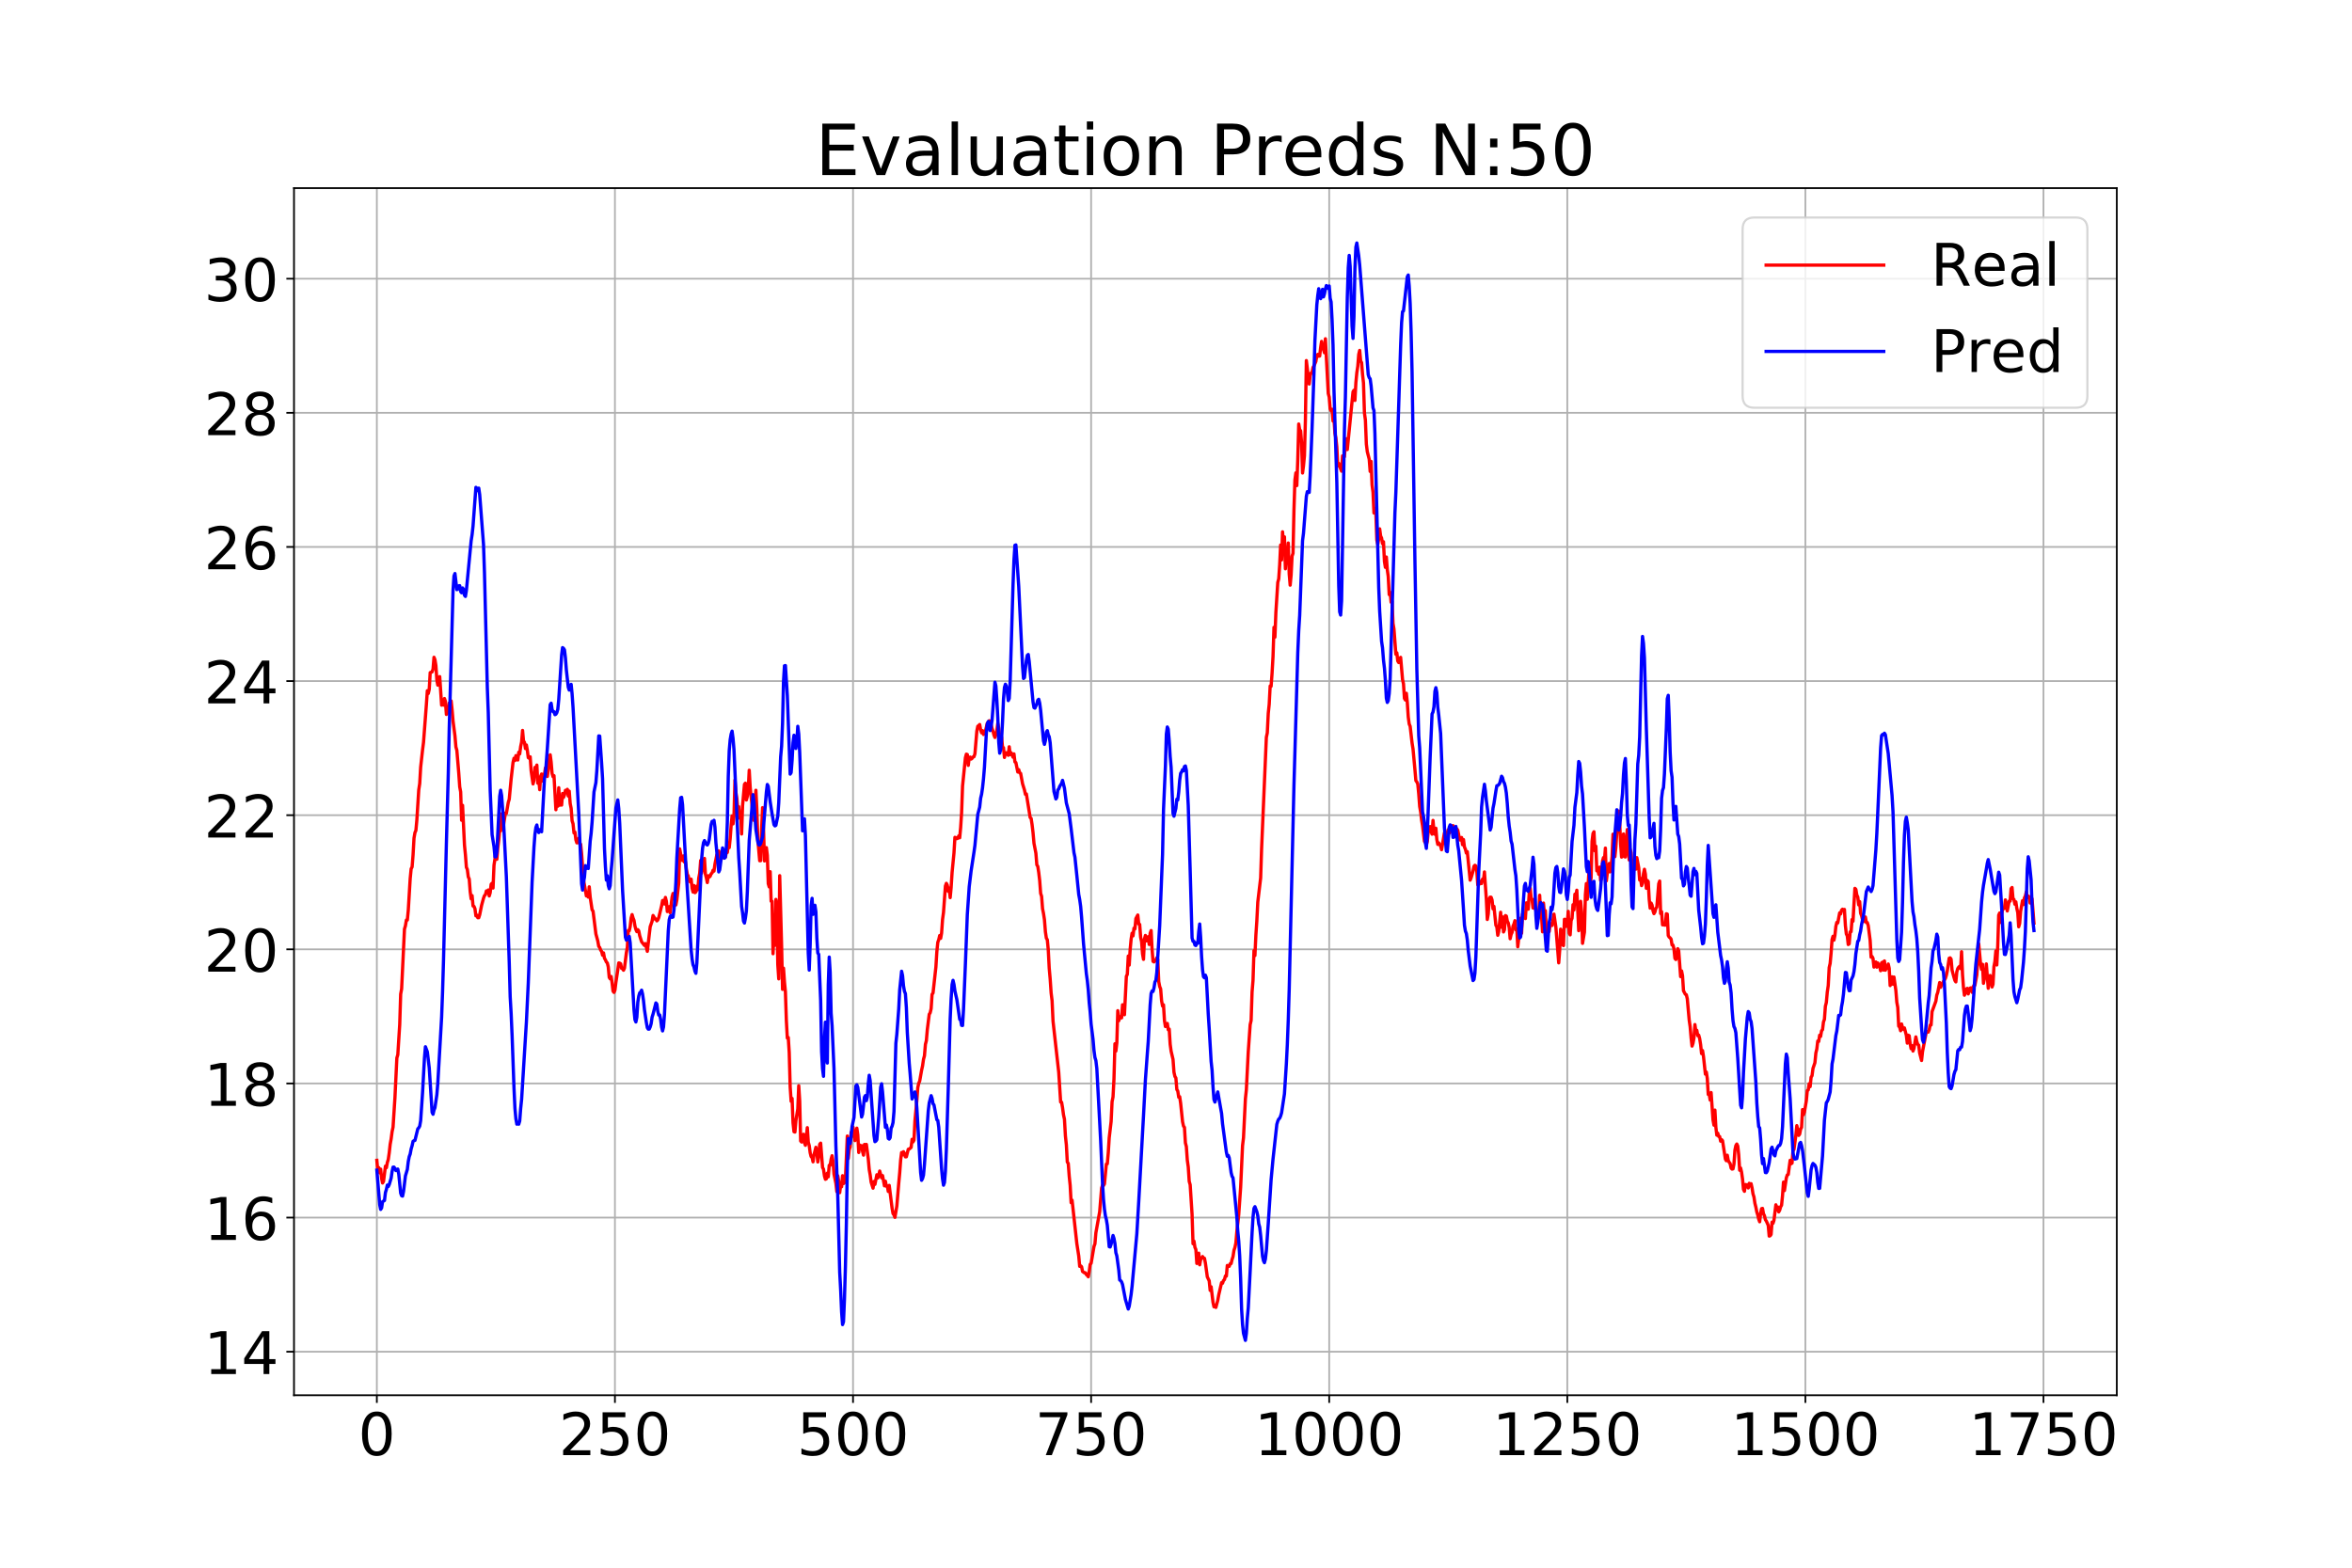 <?xml version="1.0" encoding="utf-8" standalone="no"?>
<!DOCTYPE svg PUBLIC "-//W3C//DTD SVG 1.1//EN"
  "http://www.w3.org/Graphics/SVG/1.1/DTD/svg11.dtd">
<!-- Created with matplotlib (https://matplotlib.org/) -->
<svg height="720pt" version="1.1" viewBox="0 0 1080 720" width="1080pt" xmlns="http://www.w3.org/2000/svg" xmlns:xlink="http://www.w3.org/1999/xlink">
 <defs>
  <style type="text/css">
*{stroke-linecap:butt;stroke-linejoin:round;}
  </style>
 </defs>
 <g id="figure_1">
  <g id="patch_1">
   <path d="M 0 720 
L 1080 720 
L 1080 0 
L 0 0 
z
" style="fill:#ffffff;"/>
  </g>
  <g id="axes_1">
   <g id="patch_2">
    <path d="M 135 640.8 
L 972 640.8 
L 972 86.4 
L 135 86.4 
z
" style="fill:#ffffff;"/>
   </g>
   <g id="matplotlib.axis_1">
    <g id="xtick_1">
     <g id="line2d_1">
      <path clip-path="url(#p0d0f9b49cd)" d="M 173.045 640.8 
L 173.045 86.4 
" style="fill:none;stroke:#b0b0b0;stroke-linecap:square;stroke-width:0.8;"/>
     </g>
     <g id="line2d_2">
      <defs>
       <path d="M 0 0 
L 0 3.5 
" id="meca8886295" style="stroke:#000000;stroke-width:0.8;"/>
      </defs>
      <g>
       <use style="stroke:#000000;stroke-width:0.8;" x="173.045" xlink:href="#meca8886295" y="640.8"/>
      </g>
     </g>
     <g id="text_1">
      <!-- 0 -->
      <defs>
       <path d="M 31.781 66.406 
Q 24.172 66.406 20.328 58.906 
Q 16.5 51.422 16.5 36.375 
Q 16.5 21.391 20.328 13.891 
Q 24.172 6.391 31.781 6.391 
Q 39.453 6.391 43.281 13.891 
Q 47.125 21.391 47.125 36.375 
Q 47.125 51.422 43.281 58.906 
Q 39.453 66.406 31.781 66.406 
z
M 31.781 74.219 
Q 44.047 74.219 50.516 64.516 
Q 56.984 54.828 56.984 36.375 
Q 56.984 17.969 50.516 8.266 
Q 44.047 -1.422 31.781 -1.422 
Q 19.531 -1.422 13.062 8.266 
Q 6.594 17.969 6.594 36.375 
Q 6.594 54.828 13.062 64.516 
Q 19.531 74.219 31.781 74.219 
z
" id="DejaVuSans-48"/>
      </defs>
      <g transform="translate(164.456 668.316)scale(0.27 -0.27)">
       <use xlink:href="#DejaVuSans-48"/>
      </g>
     </g>
    </g>
    <g id="xtick_2">
     <g id="line2d_3">
      <path clip-path="url(#p0d0f9b49cd)" d="M 282.371 640.8 
L 282.371 86.4 
" style="fill:none;stroke:#b0b0b0;stroke-linecap:square;stroke-width:0.8;"/>
     </g>
     <g id="line2d_4">
      <g>
       <use style="stroke:#000000;stroke-width:0.8;" x="282.371" xlink:href="#meca8886295" y="640.8"/>
      </g>
     </g>
     <g id="text_2">
      <!-- 250 -->
      <defs>
       <path d="M 19.188 8.297 
L 53.609 8.297 
L 53.609 0 
L 7.328 0 
L 7.328 8.297 
Q 12.938 14.109 22.625 23.891 
Q 32.328 33.688 34.812 36.531 
Q 39.547 41.844 41.422 45.531 
Q 43.312 49.219 43.312 52.781 
Q 43.312 58.594 39.234 62.25 
Q 35.156 65.922 28.609 65.922 
Q 23.969 65.922 18.812 64.312 
Q 13.672 62.703 7.812 59.422 
L 7.812 69.391 
Q 13.766 71.781 18.938 73 
Q 24.125 74.219 28.422 74.219 
Q 39.75 74.219 46.484 68.547 
Q 53.219 62.891 53.219 53.422 
Q 53.219 48.922 51.531 44.891 
Q 49.859 40.875 45.406 35.406 
Q 44.188 33.984 37.641 27.219 
Q 31.109 20.453 19.188 8.297 
z
" id="DejaVuSans-50"/>
       <path d="M 10.797 72.906 
L 49.516 72.906 
L 49.516 64.594 
L 19.828 64.594 
L 19.828 46.734 
Q 21.969 47.469 24.109 47.828 
Q 26.266 48.188 28.422 48.188 
Q 40.625 48.188 47.75 41.5 
Q 54.891 34.812 54.891 23.391 
Q 54.891 11.625 47.562 5.094 
Q 40.234 -1.422 26.906 -1.422 
Q 22.312 -1.422 17.547 -0.641 
Q 12.797 0.141 7.719 1.703 
L 7.719 11.625 
Q 12.109 9.234 16.797 8.062 
Q 21.484 6.891 26.703 6.891 
Q 35.156 6.891 40.078 11.328 
Q 45.016 15.766 45.016 23.391 
Q 45.016 31 40.078 35.438 
Q 35.156 39.891 26.703 39.891 
Q 22.75 39.891 18.812 39.016 
Q 14.891 38.141 10.797 36.281 
z
" id="DejaVuSans-53"/>
      </defs>
      <g transform="translate(256.603 668.316)scale(0.27 -0.27)">
       <use xlink:href="#DejaVuSans-50"/>
       <use x="63.623" xlink:href="#DejaVuSans-53"/>
       <use x="127.246" xlink:href="#DejaVuSans-48"/>
      </g>
     </g>
    </g>
    <g id="xtick_3">
     <g id="line2d_5">
      <path clip-path="url(#p0d0f9b49cd)" d="M 391.697 640.8 
L 391.697 86.4 
" style="fill:none;stroke:#b0b0b0;stroke-linecap:square;stroke-width:0.8;"/>
     </g>
     <g id="line2d_6">
      <g>
       <use style="stroke:#000000;stroke-width:0.8;" x="391.697" xlink:href="#meca8886295" y="640.8"/>
      </g>
     </g>
     <g id="text_3">
      <!-- 500 -->
      <g transform="translate(365.929 668.316)scale(0.27 -0.27)">
       <use xlink:href="#DejaVuSans-53"/>
       <use x="63.623" xlink:href="#DejaVuSans-48"/>
       <use x="127.246" xlink:href="#DejaVuSans-48"/>
      </g>
     </g>
    </g>
    <g id="xtick_4">
     <g id="line2d_7">
      <path clip-path="url(#p0d0f9b49cd)" d="M 501.024 640.8 
L 501.024 86.4 
" style="fill:none;stroke:#b0b0b0;stroke-linecap:square;stroke-width:0.8;"/>
     </g>
     <g id="line2d_8">
      <g>
       <use style="stroke:#000000;stroke-width:0.8;" x="501.024" xlink:href="#meca8886295" y="640.8"/>
      </g>
     </g>
     <g id="text_4">
      <!-- 750 -->
      <defs>
       <path d="M 8.203 72.906 
L 55.078 72.906 
L 55.078 68.703 
L 28.609 0 
L 18.312 0 
L 43.219 64.594 
L 8.203 64.594 
z
" id="DejaVuSans-55"/>
      </defs>
      <g transform="translate(475.255 668.316)scale(0.27 -0.27)">
       <use xlink:href="#DejaVuSans-55"/>
       <use x="63.623" xlink:href="#DejaVuSans-53"/>
       <use x="127.246" xlink:href="#DejaVuSans-48"/>
      </g>
     </g>
    </g>
    <g id="xtick_5">
     <g id="line2d_9">
      <path clip-path="url(#p0d0f9b49cd)" d="M 610.35 640.8 
L 610.35 86.4 
" style="fill:none;stroke:#b0b0b0;stroke-linecap:square;stroke-width:0.8;"/>
     </g>
     <g id="line2d_10">
      <g>
       <use style="stroke:#000000;stroke-width:0.8;" x="610.35" xlink:href="#meca8886295" y="640.8"/>
      </g>
     </g>
     <g id="text_5">
      <!-- 1000 -->
      <defs>
       <path d="M 12.406 8.297 
L 28.516 8.297 
L 28.516 63.922 
L 10.984 60.406 
L 10.984 69.391 
L 28.422 72.906 
L 38.281 72.906 
L 38.281 8.297 
L 54.391 8.297 
L 54.391 0 
L 12.406 0 
z
" id="DejaVuSans-49"/>
      </defs>
      <g transform="translate(575.992 668.316)scale(0.27 -0.27)">
       <use xlink:href="#DejaVuSans-49"/>
       <use x="63.623" xlink:href="#DejaVuSans-48"/>
       <use x="127.246" xlink:href="#DejaVuSans-48"/>
       <use x="190.869" xlink:href="#DejaVuSans-48"/>
      </g>
     </g>
    </g>
    <g id="xtick_6">
     <g id="line2d_11">
      <path clip-path="url(#p0d0f9b49cd)" d="M 719.676 640.8 
L 719.676 86.4 
" style="fill:none;stroke:#b0b0b0;stroke-linecap:square;stroke-width:0.8;"/>
     </g>
     <g id="line2d_12">
      <g>
       <use style="stroke:#000000;stroke-width:0.8;" x="719.676" xlink:href="#meca8886295" y="640.8"/>
      </g>
     </g>
     <g id="text_6">
      <!-- 1250 -->
      <g transform="translate(685.318 668.316)scale(0.27 -0.27)">
       <use xlink:href="#DejaVuSans-49"/>
       <use x="63.623" xlink:href="#DejaVuSans-50"/>
       <use x="127.246" xlink:href="#DejaVuSans-53"/>
       <use x="190.869" xlink:href="#DejaVuSans-48"/>
      </g>
     </g>
    </g>
    <g id="xtick_7">
     <g id="line2d_13">
      <path clip-path="url(#p0d0f9b49cd)" d="M 829.002 640.8 
L 829.002 86.4 
" style="fill:none;stroke:#b0b0b0;stroke-linecap:square;stroke-width:0.8;"/>
     </g>
     <g id="line2d_14">
      <g>
       <use style="stroke:#000000;stroke-width:0.8;" x="829.002" xlink:href="#meca8886295" y="640.8"/>
      </g>
     </g>
     <g id="text_7">
      <!-- 1500 -->
      <g transform="translate(794.644 668.316)scale(0.27 -0.27)">
       <use xlink:href="#DejaVuSans-49"/>
       <use x="63.623" xlink:href="#DejaVuSans-53"/>
       <use x="127.246" xlink:href="#DejaVuSans-48"/>
       <use x="190.869" xlink:href="#DejaVuSans-48"/>
      </g>
     </g>
    </g>
    <g id="xtick_8">
     <g id="line2d_15">
      <path clip-path="url(#p0d0f9b49cd)" d="M 938.328 640.8 
L 938.328 86.4 
" style="fill:none;stroke:#b0b0b0;stroke-linecap:square;stroke-width:0.8;"/>
     </g>
     <g id="line2d_16">
      <g>
       <use style="stroke:#000000;stroke-width:0.8;" x="938.328" xlink:href="#meca8886295" y="640.8"/>
      </g>
     </g>
     <g id="text_8">
      <!-- 1750 -->
      <g transform="translate(903.97 668.316)scale(0.27 -0.27)">
       <use xlink:href="#DejaVuSans-49"/>
       <use x="63.623" xlink:href="#DejaVuSans-55"/>
       <use x="127.246" xlink:href="#DejaVuSans-53"/>
       <use x="190.869" xlink:href="#DejaVuSans-48"/>
      </g>
     </g>
    </g>
   </g>
   <g id="matplotlib.axis_2">
    <g id="ytick_1">
     <g id="line2d_17">
      <path clip-path="url(#p0d0f9b49cd)" d="M 135 620.803 
L 972 620.803 
" style="fill:none;stroke:#b0b0b0;stroke-linecap:square;stroke-width:0.8;"/>
     </g>
     <g id="line2d_18">
      <defs>
       <path d="M 0 0 
L -3.5 0 
" id="mc0e176569f" style="stroke:#000000;stroke-width:0.8;"/>
      </defs>
      <g>
       <use style="stroke:#000000;stroke-width:0.8;" x="135" xlink:href="#mc0e176569f" y="620.803"/>
      </g>
     </g>
     <g id="text_9">
      <!-- 14 -->
      <defs>
       <path d="M 37.797 64.312 
L 12.891 25.391 
L 37.797 25.391 
z
M 35.203 72.906 
L 47.609 72.906 
L 47.609 25.391 
L 58.016 25.391 
L 58.016 17.188 
L 47.609 17.188 
L 47.609 0 
L 37.797 0 
L 37.797 17.188 
L 4.891 17.188 
L 4.891 26.703 
z
" id="DejaVuSans-52"/>
      </defs>
      <g transform="translate(93.642 631.061)scale(0.27 -0.27)">
       <use xlink:href="#DejaVuSans-49"/>
       <use x="63.623" xlink:href="#DejaVuSans-52"/>
      </g>
     </g>
    </g>
    <g id="ytick_2">
     <g id="line2d_19">
      <path clip-path="url(#p0d0f9b49cd)" d="M 135 559.202 
L 972 559.202 
" style="fill:none;stroke:#b0b0b0;stroke-linecap:square;stroke-width:0.8;"/>
     </g>
     <g id="line2d_20">
      <g>
       <use style="stroke:#000000;stroke-width:0.8;" x="135" xlink:href="#mc0e176569f" y="559.202"/>
      </g>
     </g>
     <g id="text_10">
      <!-- 16 -->
      <defs>
       <path d="M 33.016 40.375 
Q 26.375 40.375 22.484 35.828 
Q 18.609 31.297 18.609 23.391 
Q 18.609 15.531 22.484 10.953 
Q 26.375 6.391 33.016 6.391 
Q 39.656 6.391 43.531 10.953 
Q 47.406 15.531 47.406 23.391 
Q 47.406 31.297 43.531 35.828 
Q 39.656 40.375 33.016 40.375 
z
M 52.594 71.297 
L 52.594 62.312 
Q 48.875 64.062 45.094 64.984 
Q 41.312 65.922 37.594 65.922 
Q 27.828 65.922 22.672 59.328 
Q 17.531 52.734 16.797 39.406 
Q 19.672 43.656 24.016 45.922 
Q 28.375 48.188 33.594 48.188 
Q 44.578 48.188 50.953 41.516 
Q 57.328 34.859 57.328 23.391 
Q 57.328 12.156 50.688 5.359 
Q 44.047 -1.422 33.016 -1.422 
Q 20.359 -1.422 13.672 8.266 
Q 6.984 17.969 6.984 36.375 
Q 6.984 53.656 15.188 63.938 
Q 23.391 74.219 37.203 74.219 
Q 40.922 74.219 44.703 73.484 
Q 48.484 72.75 52.594 71.297 
z
" id="DejaVuSans-54"/>
      </defs>
      <g transform="translate(93.642 569.46)scale(0.27 -0.27)">
       <use xlink:href="#DejaVuSans-49"/>
       <use x="63.623" xlink:href="#DejaVuSans-54"/>
      </g>
     </g>
    </g>
    <g id="ytick_3">
     <g id="line2d_21">
      <path clip-path="url(#p0d0f9b49cd)" d="M 135 497.602 
L 972 497.602 
" style="fill:none;stroke:#b0b0b0;stroke-linecap:square;stroke-width:0.8;"/>
     </g>
     <g id="line2d_22">
      <g>
       <use style="stroke:#000000;stroke-width:0.8;" x="135" xlink:href="#mc0e176569f" y="497.602"/>
      </g>
     </g>
     <g id="text_11">
      <!-- 18 -->
      <defs>
       <path d="M 31.781 34.625 
Q 24.75 34.625 20.719 30.859 
Q 16.703 27.094 16.703 20.516 
Q 16.703 13.922 20.719 10.156 
Q 24.75 6.391 31.781 6.391 
Q 38.812 6.391 42.859 10.172 
Q 46.922 13.969 46.922 20.516 
Q 46.922 27.094 42.891 30.859 
Q 38.875 34.625 31.781 34.625 
z
M 21.922 38.812 
Q 15.578 40.375 12.031 44.719 
Q 8.5 49.078 8.5 55.328 
Q 8.5 64.062 14.719 69.141 
Q 20.953 74.219 31.781 74.219 
Q 42.672 74.219 48.875 69.141 
Q 55.078 64.062 55.078 55.328 
Q 55.078 49.078 51.531 44.719 
Q 48 40.375 41.703 38.812 
Q 48.828 37.156 52.797 32.312 
Q 56.781 27.484 56.781 20.516 
Q 56.781 9.906 50.312 4.234 
Q 43.844 -1.422 31.781 -1.422 
Q 19.734 -1.422 13.25 4.234 
Q 6.781 9.906 6.781 20.516 
Q 6.781 27.484 10.781 32.312 
Q 14.797 37.156 21.922 38.812 
z
M 18.312 54.391 
Q 18.312 48.734 21.844 45.562 
Q 25.391 42.391 31.781 42.391 
Q 38.141 42.391 41.719 45.562 
Q 45.312 48.734 45.312 54.391 
Q 45.312 60.062 41.719 63.234 
Q 38.141 66.406 31.781 66.406 
Q 25.391 66.406 21.844 63.234 
Q 18.312 60.062 18.312 54.391 
z
" id="DejaVuSans-56"/>
      </defs>
      <g transform="translate(93.642 507.86)scale(0.27 -0.27)">
       <use xlink:href="#DejaVuSans-49"/>
       <use x="63.623" xlink:href="#DejaVuSans-56"/>
      </g>
     </g>
    </g>
    <g id="ytick_4">
     <g id="line2d_23">
      <path clip-path="url(#p0d0f9b49cd)" d="M 135 436.001 
L 972 436.001 
" style="fill:none;stroke:#b0b0b0;stroke-linecap:square;stroke-width:0.8;"/>
     </g>
     <g id="line2d_24">
      <g>
       <use style="stroke:#000000;stroke-width:0.8;" x="135" xlink:href="#mc0e176569f" y="436.001"/>
      </g>
     </g>
     <g id="text_12">
      <!-- 20 -->
      <g transform="translate(93.642 446.259)scale(0.27 -0.27)">
       <use xlink:href="#DejaVuSans-50"/>
       <use x="63.623" xlink:href="#DejaVuSans-48"/>
      </g>
     </g>
    </g>
    <g id="ytick_5">
     <g id="line2d_25">
      <path clip-path="url(#p0d0f9b49cd)" d="M 135 374.401 
L 972 374.401 
" style="fill:none;stroke:#b0b0b0;stroke-linecap:square;stroke-width:0.8;"/>
     </g>
     <g id="line2d_26">
      <g>
       <use style="stroke:#000000;stroke-width:0.8;" x="135" xlink:href="#mc0e176569f" y="374.401"/>
      </g>
     </g>
     <g id="text_13">
      <!-- 22 -->
      <g transform="translate(93.642 384.659)scale(0.27 -0.27)">
       <use xlink:href="#DejaVuSans-50"/>
       <use x="63.623" xlink:href="#DejaVuSans-50"/>
      </g>
     </g>
    </g>
    <g id="ytick_6">
     <g id="line2d_27">
      <path clip-path="url(#p0d0f9b49cd)" d="M 135 312.8 
L 972 312.8 
" style="fill:none;stroke:#b0b0b0;stroke-linecap:square;stroke-width:0.8;"/>
     </g>
     <g id="line2d_28">
      <g>
       <use style="stroke:#000000;stroke-width:0.8;" x="135" xlink:href="#mc0e176569f" y="312.8"/>
      </g>
     </g>
     <g id="text_14">
      <!-- 24 -->
      <g transform="translate(93.642 323.058)scale(0.27 -0.27)">
       <use xlink:href="#DejaVuSans-50"/>
       <use x="63.623" xlink:href="#DejaVuSans-52"/>
      </g>
     </g>
    </g>
    <g id="ytick_7">
     <g id="line2d_29">
      <path clip-path="url(#p0d0f9b49cd)" d="M 135 251.2 
L 972 251.2 
" style="fill:none;stroke:#b0b0b0;stroke-linecap:square;stroke-width:0.8;"/>
     </g>
     <g id="line2d_30">
      <g>
       <use style="stroke:#000000;stroke-width:0.8;" x="135" xlink:href="#mc0e176569f" y="251.2"/>
      </g>
     </g>
     <g id="text_15">
      <!-- 26 -->
      <g transform="translate(93.642 261.458)scale(0.27 -0.27)">
       <use xlink:href="#DejaVuSans-50"/>
       <use x="63.623" xlink:href="#DejaVuSans-54"/>
      </g>
     </g>
    </g>
    <g id="ytick_8">
     <g id="line2d_31">
      <path clip-path="url(#p0d0f9b49cd)" d="M 135 189.6 
L 972 189.6 
" style="fill:none;stroke:#b0b0b0;stroke-linecap:square;stroke-width:0.8;"/>
     </g>
     <g id="line2d_32">
      <g>
       <use style="stroke:#000000;stroke-width:0.8;" x="135" xlink:href="#mc0e176569f" y="189.6"/>
      </g>
     </g>
     <g id="text_16">
      <!-- 28 -->
      <g transform="translate(93.642 199.857)scale(0.27 -0.27)">
       <use xlink:href="#DejaVuSans-50"/>
       <use x="63.623" xlink:href="#DejaVuSans-56"/>
      </g>
     </g>
    </g>
    <g id="ytick_9">
     <g id="line2d_33">
      <path clip-path="url(#p0d0f9b49cd)" d="M 135 127.999 
L 972 127.999 
" style="fill:none;stroke:#b0b0b0;stroke-linecap:square;stroke-width:0.8;"/>
     </g>
     <g id="line2d_34">
      <g>
       <use style="stroke:#000000;stroke-width:0.8;" x="135" xlink:href="#mc0e176569f" y="127.999"/>
      </g>
     </g>
     <g id="text_17">
      <!-- 30 -->
      <defs>
       <path d="M 40.578 39.312 
Q 47.656 37.797 51.625 33 
Q 55.609 28.219 55.609 21.188 
Q 55.609 10.406 48.188 4.484 
Q 40.766 -1.422 27.094 -1.422 
Q 22.516 -1.422 17.656 -0.516 
Q 12.797 0.391 7.625 2.203 
L 7.625 11.719 
Q 11.719 9.328 16.594 8.109 
Q 21.484 6.891 26.812 6.891 
Q 36.078 6.891 40.938 10.547 
Q 45.797 14.203 45.797 21.188 
Q 45.797 27.641 41.281 31.266 
Q 36.766 34.906 28.719 34.906 
L 20.219 34.906 
L 20.219 43.016 
L 29.109 43.016 
Q 36.375 43.016 40.234 45.922 
Q 44.094 48.828 44.094 54.297 
Q 44.094 59.906 40.109 62.906 
Q 36.141 65.922 28.719 65.922 
Q 24.656 65.922 20.016 65.031 
Q 15.375 64.156 9.812 62.312 
L 9.812 71.094 
Q 15.438 72.656 20.344 73.438 
Q 25.25 74.219 29.594 74.219 
Q 40.828 74.219 47.359 69.109 
Q 53.906 64.016 53.906 55.328 
Q 53.906 49.266 50.438 45.094 
Q 46.969 40.922 40.578 39.312 
z
" id="DejaVuSans-51"/>
      </defs>
      <g transform="translate(93.642 138.257)scale(0.27 -0.27)">
       <use xlink:href="#DejaVuSans-51"/>
       <use x="63.623" xlink:href="#DejaVuSans-48"/>
      </g>
     </g>
    </g>
   </g>
   <g id="line2d_35">
    <path clip-path="url(#p0d0f9b49cd)" d="M 173.045 532.916 
L 173.483 538.08 
L 173.92 536.25 
L 174.357 538.657 
L 174.795 536.956 
L 175.232 541.23 
L 175.669 543.325 
L 176.107 542.597 
L 176.981 535.589 
L 177.418 536.293 
L 177.856 533.939 
L 178.293 532.502 
L 178.73 529.45 
L 179.168 525.473 
L 179.605 523.072 
L 180.042 519.742 
L 180.48 517.687 
L 181.354 504.115 
L 182.229 485.884 
L 182.666 484.423 
L 183.541 470.548 
L 183.978 456.569 
L 184.415 454.183 
L 185.727 426.692 
L 186.165 425.195 
L 186.602 422.542 
L 187.039 422.558 
L 187.476 418.045 
L 188.351 403.548 
L 188.788 399.033 
L 189.226 398.181 
L 189.663 392.718 
L 190.1 384.958 
L 190.538 382.402 
L 190.975 381.384 
L 191.412 376.622 
L 192.287 362.756 
L 192.724 359.865 
L 193.161 352.303 
L 194.036 344.368 
L 194.473 340.947 
L 195.785 323.611 
L 196.223 317.233 
L 196.66 318.494 
L 197.097 316.608 
L 197.534 308.916 
L 198.409 308.587 
L 198.846 307.288 
L 199.284 301.873 
L 199.721 302.994 
L 200.158 305.707 
L 200.596 312.287 
L 201.033 314.674 
L 201.47 314.285 
L 201.908 310.749 
L 202.782 323.861 
L 203.219 321.659 
L 203.657 323.845 
L 204.094 320.819 
L 204.531 322.156 
L 204.969 328.117 
L 205.406 325.738 
L 205.843 327.435 
L 206.281 322.894 
L 206.718 323.05 
L 207.155 321.916 
L 207.592 325.98 
L 208.03 331.185 
L 208.904 337.949 
L 209.342 343.053 
L 209.779 344.601 
L 210.654 355.069 
L 211.091 361.355 
L 211.528 363.71 
L 211.966 376.72 
L 212.403 369.867 
L 213.277 388.11 
L 213.715 392.582 
L 214.152 398.307 
L 214.589 399.33 
L 215.027 402.741 
L 215.464 403.697 
L 215.901 409.466 
L 216.339 412.798 
L 216.776 411.323 
L 217.213 416.083 
L 217.65 416.283 
L 218.088 417.342 
L 218.525 420.634 
L 218.962 420.312 
L 219.4 421.481 
L 219.837 421.47 
L 220.274 420.097 
L 221.149 415.752 
L 222.024 412.529 
L 222.461 411.329 
L 222.898 410.923 
L 223.335 409.182 
L 223.773 409.854 
L 224.21 408.746 
L 224.647 411.495 
L 225.085 410.006 
L 225.522 406.122 
L 225.959 405.646 
L 226.397 407.857 
L 226.834 397.416 
L 227.271 394.444 
L 227.708 390.414 
L 228.146 394.642 
L 228.583 389.319 
L 229.02 385.772 
L 229.458 381.174 
L 229.895 381.612 
L 230.332 373.752 
L 230.77 376.82 
L 231.207 378.979 
L 232.082 373.404 
L 232.519 373.571 
L 233.393 368.496 
L 233.831 367.073 
L 234.705 357.748 
L 235.58 350.13 
L 236.017 348.258 
L 236.455 349.289 
L 236.892 347.039 
L 237.329 347.443 
L 237.766 349.062 
L 238.204 345.479 
L 238.641 346.251 
L 239.078 342.87 
L 239.516 340.794 
L 239.953 335.469 
L 240.39 340.403 
L 240.828 340.87 
L 241.265 343.8 
L 241.702 342.146 
L 242.139 344.573 
L 242.577 347.963 
L 243.014 348.272 
L 243.451 347.588 
L 243.889 354.003 
L 244.763 360.032 
L 245.201 358.387 
L 245.638 352.439 
L 246.075 356.195 
L 246.513 351.384 
L 246.95 359.707 
L 247.387 357.651 
L 247.824 362.678 
L 248.262 356.516 
L 248.699 355.481 
L 249.136 358.728 
L 249.574 356.865 
L 250.011 355.585 
L 250.448 352.696 
L 250.886 356.003 
L 251.323 356.603 
L 251.76 353.543 
L 252.197 348.496 
L 252.635 346.661 
L 253.072 349.98 
L 253.509 355.268 
L 253.947 356.713 
L 254.384 356.238 
L 255.259 371.887 
L 255.696 366.61 
L 256.133 370.266 
L 256.571 361.79 
L 257.008 369.806 
L 257.445 369.3 
L 257.882 369.756 
L 258.32 364.42 
L 258.757 366.233 
L 259.194 365.103 
L 259.632 362.989 
L 260.069 363.656 
L 260.506 362.515 
L 260.944 365.608 
L 261.381 363.347 
L 261.818 369.046 
L 262.255 371.238 
L 262.693 376.966 
L 263.13 378.335 
L 263.567 382.577 
L 264.005 382.169 
L 264.442 385.723 
L 264.879 387.111 
L 265.317 385.819 
L 265.754 385.017 
L 266.191 387.568 
L 266.629 387.744 
L 267.066 392.057 
L 267.94 404.081 
L 269.252 411.466 
L 269.69 410.99 
L 270.127 412.025 
L 270.564 407.287 
L 271.002 412.03 
L 271.876 417.893 
L 272.313 418.435 
L 273.625 428.941 
L 274.5 432.183 
L 274.937 434.65 
L 275.375 435.142 
L 275.812 436.355 
L 276.249 436.936 
L 276.687 438.691 
L 277.124 437.636 
L 277.561 440.094 
L 277.998 440.817 
L 278.436 441.832 
L 278.873 442.261 
L 279.31 444.101 
L 279.748 448.904 
L 280.185 449.56 
L 280.622 448.471 
L 281.06 451.39 
L 281.497 455.208 
L 281.934 455.788 
L 282.371 454.761 
L 282.809 451.17 
L 283.683 445.405 
L 284.121 442.256 
L 284.558 442.349 
L 284.995 442.633 
L 285.433 444.773 
L 285.87 444.841 
L 286.307 445.603 
L 286.745 444.645 
L 287.619 437.571 
L 288.056 435.095 
L 288.494 427.328 
L 288.931 427.512 
L 289.368 425.553 
L 289.806 421.635 
L 290.243 420.051 
L 290.68 421.59 
L 291.118 422.665 
L 291.555 425.268 
L 291.992 426.896 
L 292.429 427.88 
L 292.867 426.962 
L 293.304 427.534 
L 293.741 429.755 
L 294.616 432.528 
L 295.928 434.212 
L 296.365 433.377 
L 297.24 436.922 
L 298.552 425.619 
L 299.426 423.109 
L 299.864 420.457 
L 300.301 421.158 
L 300.738 422.11 
L 301.176 422.062 
L 301.613 422.929 
L 302.05 422.493 
L 302.487 421.439 
L 303.799 416.008 
L 304.237 413.592 
L 304.674 413.501 
L 305.111 415.199 
L 305.549 412.169 
L 305.986 413.96 
L 306.423 418.661 
L 306.861 418.146 
L 307.298 416.396 
L 307.735 419.214 
L 308.61 411.978 
L 309.047 410.343 
L 309.484 411.072 
L 309.922 412.948 
L 310.359 415.609 
L 310.796 413.322 
L 311.671 405.471 
L 312.108 389.872 
L 312.983 394.657 
L 313.42 395.257 
L 313.857 393.085 
L 314.295 395.935 
L 314.732 395.745 
L 315.169 399.126 
L 315.607 401.583 
L 316.044 402.296 
L 316.481 404.388 
L 316.918 405.054 
L 317.356 403.773 
L 317.793 407.978 
L 318.23 409.689 
L 318.668 406.702 
L 319.105 409.976 
L 319.542 409.619 
L 319.98 407.009 
L 320.417 408.643 
L 320.854 403.267 
L 321.292 400.997 
L 321.729 395.192 
L 322.166 401.031 
L 322.603 398.619 
L 323.041 399.57 
L 323.478 394.259 
L 323.915 401.519 
L 324.353 403.179 
L 324.79 405.341 
L 325.227 402.198 
L 325.665 402.83 
L 326.102 402.429 
L 326.539 401.303 
L 326.976 400.928 
L 327.414 399.688 
L 327.851 400.09 
L 328.288 396.86 
L 329.163 392.549 
L 329.6 392.792 
L 330.038 390.789 
L 330.475 392.45 
L 330.912 394.801 
L 331.35 394.357 
L 331.787 393.586 
L 332.224 393.282 
L 332.661 392.648 
L 333.099 393.713 
L 333.536 391.343 
L 333.973 391.527 
L 334.411 388.092 
L 334.848 389.304 
L 335.285 385.097 
L 335.723 379.121 
L 336.16 374.725 
L 336.597 378.39 
L 337.034 374.773 
L 337.472 358.275 
L 337.909 363.908 
L 338.346 366.649 
L 338.784 371.913 
L 339.221 370.459 
L 339.658 375.784 
L 340.096 372.996 
L 340.533 383.026 
L 340.97 370.038 
L 341.845 360.21 
L 342.282 359.695 
L 342.719 367.406 
L 343.157 365.758 
L 343.594 362.449 
L 344.031 353.753 
L 344.469 361.569 
L 345.343 370.101 
L 345.781 374.713 
L 346.218 376.782 
L 346.655 368.352 
L 347.092 362.952 
L 347.53 371.7 
L 347.967 385.407 
L 348.842 395.311 
L 349.279 395.283 
L 349.716 380.94 
L 350.154 370.933 
L 350.591 380.354 
L 351.028 395.408 
L 351.466 391.1 
L 351.903 389.297 
L 352.34 392.818 
L 352.777 405.852 
L 353.215 407.34 
L 353.652 400.346 
L 354.089 413.896 
L 354.527 413.916 
L 354.964 438.021 
L 355.401 427.379 
L 355.839 434.163 
L 356.276 413.076 
L 356.713 415.272 
L 357.15 442.958 
L 357.588 449.56 
L 358.025 402.177 
L 358.9 434.483 
L 359.337 454.386 
L 359.774 444.651 
L 360.212 451.036 
L 360.649 455.515 
L 361.086 468.762 
L 361.524 476.762 
L 361.961 476.483 
L 362.398 483.35 
L 362.835 499.196 
L 363.273 505.799 
L 363.71 504.477 
L 364.147 515.721 
L 364.585 519.767 
L 365.022 519.921 
L 365.459 514.692 
L 366.334 509.311 
L 366.771 498.643 
L 367.208 505.701 
L 367.646 524.018 
L 368.083 524.507 
L 368.52 522.956 
L 368.958 520.941 
L 369.395 524.812 
L 369.832 526.01 
L 370.707 517.916 
L 371.144 524.563 
L 371.582 526.151 
L 372.019 529.448 
L 372.456 531.2 
L 372.893 531.596 
L 373.331 533.591 
L 373.768 530.414 
L 374.643 526.925 
L 375.08 529.303 
L 375.517 533.655 
L 375.955 530.806 
L 376.392 525.528 
L 376.829 525.015 
L 377.704 536.194 
L 378.141 536.993 
L 378.578 540.089 
L 379.016 541.622 
L 379.453 541.38 
L 379.89 538.793 
L 380.328 540.483 
L 380.765 535.191 
L 381.202 535.187 
L 381.639 532.34 
L 382.077 530.8 
L 382.514 533.372 
L 382.951 539.222 
L 383.826 543.434 
L 384.263 547.289 
L 384.701 540.031 
L 385.138 542.635 
L 385.575 547.772 
L 386.013 544.261 
L 386.45 545.052 
L 386.887 539.961 
L 387.324 543.584 
L 387.762 543.243 
L 388.199 541.68 
L 389.074 521.755 
L 389.511 532.074 
L 389.948 528.063 
L 390.386 526.744 
L 390.823 520.007 
L 391.26 521.845 
L 391.697 517.665 
L 392.572 523.847 
L 393.009 521.746 
L 393.447 518.137 
L 393.884 521.195 
L 394.321 529.306 
L 394.759 525.886 
L 395.196 526.865 
L 395.633 526.163 
L 396.071 528.801 
L 396.508 530.523 
L 396.945 525.615 
L 397.382 525.739 
L 397.82 525.598 
L 398.694 532.209 
L 399.132 537.148 
L 399.569 539.588 
L 400.006 542.913 
L 400.881 545.7 
L 401.318 542.618 
L 401.755 543.951 
L 402.63 539.545 
L 403.067 540.994 
L 403.505 539.817 
L 403.942 537.823 
L 404.817 540.96 
L 405.254 539.923 
L 406.129 544.628 
L 406.566 542.493 
L 407.003 544.817 
L 407.44 544.641 
L 407.878 547.208 
L 408.315 544.424 
L 409.19 551.416 
L 409.627 554.858 
L 410.064 557.382 
L 410.502 557.946 
L 410.939 559.102 
L 411.813 553.903 
L 412.688 543.389 
L 413.125 538.724 
L 413.563 532.77 
L 414 529.317 
L 414.437 530.439 
L 414.875 528.952 
L 415.312 529.776 
L 415.749 531.317 
L 416.187 531.276 
L 417.061 527.827 
L 417.498 527.74 
L 418.373 526.971 
L 418.81 523.254 
L 419.248 524.462 
L 419.685 523.666 
L 420.122 514.802 
L 420.997 505.382 
L 421.434 499.524 
L 421.871 497.51 
L 422.309 496.487 
L 423.183 491.529 
L 423.621 489.57 
L 424.058 486.498 
L 424.495 484.906 
L 424.933 479.65 
L 425.37 477.941 
L 425.807 472.882 
L 426.682 465.862 
L 427.119 465.146 
L 427.556 463.269 
L 427.994 456.669 
L 428.431 456.085 
L 429.743 444.175 
L 430.18 437.117 
L 430.618 432.794 
L 431.055 431.594 
L 431.492 429.66 
L 431.929 430.956 
L 432.367 428.505 
L 432.804 422.292 
L 433.241 419.071 
L 434.116 406.913 
L 434.553 405.694 
L 434.991 406.567 
L 435.428 409.376 
L 435.865 407.864 
L 436.303 412.259 
L 436.74 407.658 
L 437.177 400.726 
L 438.052 391.71 
L 438.489 384.564 
L 438.926 384.743 
L 439.364 385.168 
L 439.801 385.007 
L 440.238 383.898 
L 440.676 384.762 
L 441.113 380.068 
L 441.55 373.253 
L 441.987 361.031 
L 443.299 348.004 
L 443.737 346.363 
L 444.174 346.536 
L 444.611 351.515 
L 445.049 347.903 
L 445.486 347.706 
L 445.923 348.625 
L 446.361 348.309 
L 446.798 347.649 
L 447.235 347.548 
L 447.672 346.192 
L 448.547 335.758 
L 448.984 333.544 
L 449.422 333.236 
L 449.859 332.751 
L 450.296 335.242 
L 450.734 336.565 
L 451.171 335.569 
L 451.608 337.337 
L 452.045 336.171 
L 452.483 335.801 
L 453.357 332.11 
L 453.795 332.4 
L 454.232 331.021 
L 454.669 331.227 
L 455.544 334.549 
L 455.981 335.78 
L 456.418 337.591 
L 456.856 338.702 
L 457.293 337.411 
L 457.73 335.551 
L 458.168 332.268 
L 458.605 334.411 
L 459.042 338.398 
L 459.48 337.378 
L 459.917 338.588 
L 460.354 343.215 
L 460.792 343.399 
L 461.229 347.876 
L 461.666 345.758 
L 462.103 345.728 
L 462.978 346.89 
L 463.415 342.971 
L 463.853 346.575 
L 464.29 345.686 
L 465.165 347.762 
L 465.602 346.248 
L 466.039 349.934 
L 466.476 350.237 
L 467.351 354.569 
L 467.788 353.488 
L 468.226 354.928 
L 468.663 355.196 
L 469.538 359.955 
L 470.412 362.801 
L 470.85 364.808 
L 471.287 364.628 
L 473.036 375.479 
L 473.473 375.865 
L 473.911 378.733 
L 474.348 382.402 
L 474.785 387.298 
L 475.66 391.858 
L 476.097 397.223 
L 476.534 397.907 
L 476.972 400.724 
L 477.409 404.445 
L 477.846 410.311 
L 478.284 411.663 
L 478.721 417.333 
L 479.158 419.519 
L 479.596 422.426 
L 480.033 427.925 
L 480.47 430.87 
L 480.908 431.609 
L 481.345 436.246 
L 481.782 444.631 
L 482.219 449.577 
L 482.657 456.03 
L 483.094 459.549 
L 483.531 468.971 
L 484.843 480.75 
L 486.155 492.492 
L 487.03 506.148 
L 487.467 506.218 
L 487.904 508.744 
L 488.342 512.038 
L 488.779 514.024 
L 489.216 521.657 
L 489.654 525.785 
L 490.091 533.72 
L 490.528 534.308 
L 490.966 540.186 
L 491.403 544.411 
L 491.84 552.361 
L 492.277 551.209 
L 494.464 571.153 
L 495.339 576.818 
L 495.776 581.603 
L 496.213 581.361 
L 496.65 581.776 
L 497.088 583.943 
L 497.962 584.579 
L 498.4 584.542 
L 498.837 585.404 
L 499.274 585.746 
L 499.712 586.387 
L 500.149 583.979 
L 500.586 580.667 
L 501.024 580.236 
L 502.335 572.51 
L 502.773 571.279 
L 503.21 566.206 
L 504.959 556.486 
L 505.834 545.652 
L 506.271 544.297 
L 506.708 544.509 
L 507.146 543.746 
L 508.02 534.635 
L 508.458 534.511 
L 508.895 529.491 
L 509.332 522.567 
L 510.207 515.085 
L 510.644 506.002 
L 511.082 503.794 
L 511.519 495.537 
L 511.956 479.385 
L 512.393 482.724 
L 512.831 478.934 
L 513.268 464.183 
L 513.705 468.82 
L 514.143 467.532 
L 514.58 466.874 
L 515.017 467.477 
L 515.455 461.458 
L 515.892 462.476 
L 516.329 466.04 
L 517.204 448.446 
L 517.641 447.471 
L 518.078 439.084 
L 518.516 443.248 
L 518.953 436.016 
L 519.39 431.335 
L 519.828 428.592 
L 520.265 429.813 
L 520.702 426.29 
L 521.139 426.622 
L 521.577 421.896 
L 522.451 420.246 
L 522.889 424.391 
L 523.326 424.551 
L 523.763 430.468 
L 524.201 432.476 
L 524.638 438.092 
L 525.075 440.599 
L 525.513 431.267 
L 525.95 429.626 
L 526.387 432.116 
L 526.824 432.066 
L 527.262 430.202 
L 527.699 433.769 
L 528.136 428.647 
L 528.574 427.381 
L 529.011 436.044 
L 529.448 441.529 
L 529.886 441.795 
L 530.76 440.935 
L 531.197 439.873 
L 531.635 440.643 
L 532.072 450.814 
L 532.509 453.09 
L 532.947 454.156 
L 533.384 459.624 
L 533.821 462.05 
L 534.259 461.484 
L 534.696 468.715 
L 535.133 471.45 
L 535.571 470.892 
L 536.008 470.043 
L 536.445 472.951 
L 536.882 472.634 
L 537.32 479.581 
L 537.757 482.802 
L 538.632 486.539 
L 539.069 492.471 
L 539.506 494.396 
L 539.944 495.071 
L 540.381 500.395 
L 540.818 501.096 
L 541.255 503.944 
L 541.693 503.693 
L 542.13 506.713 
L 543.005 515.151 
L 543.442 517.182 
L 543.879 517.775 
L 544.317 524.885 
L 544.754 526.588 
L 545.191 532.783 
L 545.629 535.972 
L 546.066 542.571 
L 546.503 544.134 
L 547.378 557.747 
L 547.815 571.221 
L 548.252 570.024 
L 548.69 572.873 
L 549.127 573.909 
L 549.564 580.26 
L 550.002 579.008 
L 550.439 575.542 
L 550.876 580.897 
L 551.313 578.491 
L 551.751 577.914 
L 552.188 577.104 
L 552.625 577.761 
L 553.063 577.901 
L 553.5 580.079 
L 554.375 586.444 
L 555.249 588.259 
L 555.687 592.66 
L 556.124 590.989 
L 556.998 598.175 
L 557.436 600.178 
L 557.873 599.56 
L 558.31 600.469 
L 559.185 597.192 
L 559.622 594.713 
L 560.934 589.087 
L 561.371 589.362 
L 561.809 588.081 
L 562.246 587.721 
L 562.683 586.015 
L 563.121 586.094 
L 563.558 581.198 
L 563.995 581.575 
L 564.433 581.593 
L 564.87 580.398 
L 565.307 580.322 
L 565.745 578.471 
L 566.182 577.117 
L 566.619 574.263 
L 567.056 572.971 
L 567.494 570.867 
L 567.931 565.765 
L 568.806 557.822 
L 569.68 545.336 
L 570.555 526.153 
L 570.992 522.546 
L 571.867 504.628 
L 572.304 500.51 
L 573.179 483.099 
L 574.053 470.601 
L 574.491 468.675 
L 574.928 455.584 
L 575.365 450.261 
L 575.803 436.599 
L 576.24 438.848 
L 576.677 429.468 
L 577.114 423.025 
L 577.552 414.308 
L 578.864 403.235 
L 579.301 389.821 
L 581.487 338.66 
L 581.925 336.578 
L 582.362 327.66 
L 582.799 323.467 
L 583.237 315.054 
L 583.674 315.192 
L 584.111 309.197 
L 584.549 301.58 
L 584.986 288.122 
L 585.423 292.619 
L 585.861 281.339 
L 586.735 267.477 
L 587.172 265.865 
L 587.61 259.393 
L 588.047 250.307 
L 588.484 257.163 
L 588.922 244.259 
L 589.359 249.738 
L 589.796 246.564 
L 590.234 261.228 
L 590.671 253.196 
L 591.108 255.563 
L 591.545 249.39 
L 591.983 263.585 
L 592.42 268.746 
L 592.857 264.072 
L 593.295 255.439 
L 593.732 254.132 
L 594.169 234.044 
L 594.607 220.419 
L 595.044 217.181 
L 595.481 223.02 
L 595.918 211.093 
L 596.356 194.744 
L 596.793 197.372 
L 597.23 197.834 
L 597.668 203.403 
L 598.105 217.236 
L 598.542 213.914 
L 598.98 209.322 
L 599.417 192.945 
L 599.854 165.606 
L 601.166 176.372 
L 601.603 172.513 
L 602.041 171.265 
L 602.478 170.983 
L 602.915 168.726 
L 603.353 168.046 
L 604.227 165.998 
L 604.665 163.346 
L 605.102 162.746 
L 605.539 163.615 
L 605.976 163.505 
L 606.414 159.658 
L 606.851 156.803 
L 607.288 159.567 
L 607.726 160.367 
L 608.163 162.016 
L 608.6 155.59 
L 609.912 180.709 
L 610.35 182.364 
L 610.787 187.794 
L 611.224 188.638 
L 611.661 187.953 
L 612.099 193.376 
L 612.536 192.405 
L 612.973 198.989 
L 613.411 201.162 
L 613.848 205.246 
L 614.285 213.97 
L 614.723 212.789 
L 615.16 214.27 
L 616.034 216.41 
L 616.472 209.363 
L 616.909 210.049 
L 617.346 209.751 
L 617.784 203.683 
L 618.221 201.511 
L 618.658 206.475 
L 621.282 179.963 
L 621.719 179.23 
L 622.157 183.898 
L 622.594 175.798 
L 623.031 171.158 
L 623.469 168.277 
L 623.906 162.79 
L 624.343 160.93 
L 624.781 165.792 
L 625.218 166.535 
L 625.655 171.942 
L 626.092 175.9 
L 626.53 189.648 
L 626.967 192.938 
L 627.404 203.97 
L 627.842 207.464 
L 628.716 210.879 
L 629.154 216.517 
L 629.591 211.92 
L 630.028 222.678 
L 630.466 226.073 
L 630.903 235.612 
L 631.34 233.557 
L 631.777 235.854 
L 632.215 248.039 
L 632.652 249.998 
L 633.089 247.546 
L 633.527 242.897 
L 633.964 246.192 
L 634.401 247.105 
L 634.839 249.717 
L 635.276 248.816 
L 635.713 257.9 
L 636.15 260.567 
L 636.588 255.82 
L 637.025 261.664 
L 637.462 264.784 
L 637.9 273.088 
L 638.337 272.034 
L 638.774 276.588 
L 639.212 276.249 
L 639.649 286.295 
L 640.086 288.894 
L 640.961 300.483 
L 641.398 299.821 
L 641.835 303.607 
L 642.273 304.298 
L 642.71 302.494 
L 643.147 301.908 
L 644.022 312.11 
L 644.459 314.048 
L 644.897 320.773 
L 645.334 321.495 
L 645.771 318.409 
L 646.208 322.584 
L 646.646 329.284 
L 647.083 332.52 
L 647.52 333.568 
L 648.395 341.222 
L 648.832 343.97 
L 649.707 353.463 
L 650.144 358.532 
L 650.582 359.115 
L 651.019 360.085 
L 651.456 364.597 
L 651.893 370.414 
L 652.331 372.885 
L 652.768 376.604 
L 653.205 379.152 
L 654.08 386.409 
L 654.517 386.963 
L 654.955 388.003 
L 655.392 386.431 
L 655.829 381.875 
L 656.704 379.619 
L 657.141 381.929 
L 657.578 383.121 
L 658.016 376.795 
L 658.453 381.681 
L 658.89 383.167 
L 659.328 380.395 
L 659.765 385.592 
L 660.202 387.81 
L 660.639 387.121 
L 661.514 388.577 
L 661.951 390.259 
L 663.263 382.444 
L 663.701 384.302 
L 664.138 382.693 
L 664.575 382.385 
L 665.013 381.038 
L 665.45 382.664 
L 666.324 381.738 
L 666.762 380.082 
L 667.199 379.197 
L 668.074 381.323 
L 668.511 380.211 
L 668.948 380.662 
L 669.386 381.288 
L 670.26 385.729 
L 670.697 385.814 
L 671.135 384.642 
L 671.572 387.964 
L 672.009 385.587 
L 672.447 389.025 
L 672.884 390.003 
L 673.321 391.792 
L 673.759 391.154 
L 675.071 404.232 
L 675.508 403.139 
L 676.382 400.12 
L 676.82 397.851 
L 677.257 397.414 
L 677.694 397.708 
L 678.132 400.221 
L 678.569 406.404 
L 679.006 404.165 
L 679.444 405.982 
L 679.881 404.972 
L 680.318 405.79 
L 680.755 403.746 
L 681.193 404.273 
L 681.63 400.458 
L 682.505 412.967 
L 682.942 422.293 
L 683.379 419.757 
L 683.817 412.945 
L 684.254 412.031 
L 684.691 412.083 
L 685.129 413.333 
L 685.566 417.42 
L 686.003 416.298 
L 686.878 424.958 
L 687.315 425.685 
L 687.752 429.546 
L 688.19 427.824 
L 689.064 418.983 
L 689.502 425.878 
L 689.939 421.115 
L 690.376 428.019 
L 690.813 427.027 
L 691.251 420.506 
L 691.688 420.735 
L 692.125 423.032 
L 692.563 423.899 
L 693 426.03 
L 693.437 431.136 
L 693.875 429.183 
L 694.312 428.238 
L 694.749 425.349 
L 695.187 424.366 
L 695.624 422.829 
L 696.061 427.08 
L 696.498 426.634 
L 696.936 434.835 
L 697.81 427.406 
L 698.248 421.715 
L 698.685 428.618 
L 699.122 419.819 
L 699.56 419.689 
L 699.997 420.169 
L 700.434 421.874 
L 700.871 414.645 
L 701.746 417.565 
L 702.183 410.449 
L 702.621 407.876 
L 703.058 412.203 
L 703.495 413.243 
L 703.933 417.027 
L 704.37 413.182 
L 704.807 417.052 
L 705.245 417.982 
L 705.682 421.664 
L 706.119 422.217 
L 706.556 421.046 
L 706.994 411.164 
L 707.431 419.867 
L 707.868 420.788 
L 708.306 427.961 
L 708.743 414.752 
L 709.18 419.871 
L 709.618 418.253 
L 710.055 428.412 
L 710.492 426.647 
L 710.929 426.374 
L 711.367 427.844 
L 711.804 424.557 
L 712.241 424.164 
L 712.679 425.055 
L 713.553 419.826 
L 714.428 425.805 
L 715.74 442.216 
L 716.177 436.466 
L 716.614 426.743 
L 717.052 427.628 
L 717.489 433.896 
L 717.926 434.282 
L 718.364 422.213 
L 718.801 422.281 
L 719.238 425.482 
L 719.676 423.928 
L 720.113 418.561 
L 720.55 428.587 
L 720.987 429.358 
L 721.425 422.845 
L 721.862 421.72 
L 722.299 415.517 
L 722.737 417.914 
L 723.174 410.67 
L 723.611 411.427 
L 724.049 408.858 
L 724.923 427.439 
L 725.798 413.95 
L 726.235 418.845 
L 726.672 433.252 
L 727.547 428.111 
L 727.984 410.967 
L 728.422 405.805 
L 728.859 413.029 
L 729.734 398.106 
L 730.171 406.061 
L 730.608 403.215 
L 731.045 386.399 
L 731.483 382.815 
L 731.92 382.01 
L 732.357 390.791 
L 732.795 388.647 
L 733.232 399.944 
L 733.669 399.202 
L 734.107 401.535 
L 734.544 398.258 
L 734.981 404.425 
L 735.418 403.486 
L 735.856 395.405 
L 736.293 393.881 
L 736.73 395.101 
L 737.168 389.509 
L 737.605 404.576 
L 738.042 401.044 
L 738.48 400.344 
L 738.917 396.576 
L 739.354 400.416 
L 739.792 397.822 
L 740.229 393.472 
L 740.666 383.125 
L 741.103 390.566 
L 741.541 393.449 
L 741.978 389.063 
L 742.415 382.4 
L 742.853 382.044 
L 743.29 372.508 
L 743.727 377.715 
L 744.165 387.664 
L 744.602 393.65 
L 745.039 391.082 
L 745.476 383.018 
L 745.914 393.453 
L 746.351 393.593 
L 747.226 380.969 
L 747.663 389.974 
L 748.1 394.985 
L 748.538 390.069 
L 748.975 391.659 
L 749.412 397.724 
L 749.85 401.071 
L 750.287 395.078 
L 750.724 399.138 
L 751.161 399.182 
L 751.599 393.886 
L 752.473 398.539 
L 752.911 404.188 
L 753.348 403.414 
L 753.785 406.741 
L 754.223 405.608 
L 754.66 401.21 
L 755.097 399.234 
L 755.534 401.492 
L 755.972 407.97 
L 756.409 404.372 
L 756.846 404.897 
L 757.284 412.99 
L 757.721 417.096 
L 758.158 414.752 
L 758.596 415.694 
L 759.033 418.281 
L 759.47 419.615 
L 759.908 418.85 
L 760.345 417.135 
L 760.782 416.644 
L 761.657 405.901 
L 762.094 404.646 
L 762.531 419.57 
L 762.969 418.689 
L 763.406 424.766 
L 763.843 424.215 
L 764.281 424.866 
L 764.718 424.879 
L 765.155 419.662 
L 765.592 419.837 
L 766.03 429.675 
L 766.467 430.396 
L 766.904 430.734 
L 767.342 431.324 
L 767.779 434.028 
L 768.216 434.062 
L 768.654 435.755 
L 769.091 440.167 
L 769.528 440.679 
L 769.966 439.538 
L 770.403 435.717 
L 770.84 436.73 
L 771.715 448.538 
L 772.152 445.919 
L 772.589 448.136 
L 773.027 455.027 
L 773.901 456.674 
L 774.339 456.869 
L 774.776 458.733 
L 775.65 468.47 
L 776.088 471.552 
L 776.525 476.661 
L 776.962 480.443 
L 777.4 479.124 
L 777.837 476.675 
L 778.274 470.559 
L 778.712 473.758 
L 779.149 473.197 
L 779.586 475.654 
L 780.024 475.407 
L 780.461 477.022 
L 780.898 479.755 
L 781.335 483.898 
L 781.773 482.488 
L 782.21 485.201 
L 783.085 493.325 
L 783.522 492.379 
L 783.959 495.325 
L 784.397 502.647 
L 784.834 502.395 
L 785.271 505.218 
L 785.708 501.785 
L 786.583 514.291 
L 787.02 516.759 
L 787.458 509.836 
L 787.895 517.677 
L 788.332 521.358 
L 788.77 520.445 
L 789.207 521.952 
L 789.644 521.986 
L 790.082 524.112 
L 790.519 523.395 
L 790.956 523.862 
L 792.268 532.335 
L 792.705 533.089 
L 793.143 530.564 
L 793.58 532.942 
L 794.017 533.813 
L 794.455 534.374 
L 794.892 536.469 
L 795.329 536.936 
L 795.766 536.825 
L 796.204 534.603 
L 796.641 528.263 
L 797.078 526.14 
L 797.516 525.424 
L 797.953 526.352 
L 798.39 530.423 
L 798.828 537.47 
L 799.265 536.443 
L 799.702 538.383 
L 800.139 541.489 
L 800.577 546.231 
L 801.014 547.141 
L 801.451 544.028 
L 802.326 544.245 
L 802.763 545.598 
L 803.201 543.468 
L 803.638 544.639 
L 804.075 543.645 
L 804.513 545.572 
L 804.95 548.33 
L 805.387 549.731 
L 805.824 552.645 
L 806.262 554.377 
L 806.699 556.629 
L 807.136 558.038 
L 807.574 559.911 
L 808.011 561.128 
L 808.448 557.174 
L 808.886 555.11 
L 809.323 554.986 
L 809.76 557.477 
L 810.197 558.314 
L 810.635 560.178 
L 811.072 560.803 
L 811.947 562.794 
L 812.384 567.711 
L 812.821 567.572 
L 813.259 566.935 
L 813.696 561.304 
L 814.133 561.837 
L 814.571 560.505 
L 815.445 553.335 
L 815.882 555.686 
L 816.32 554.334 
L 816.757 556.6 
L 817.194 555.815 
L 817.632 554.259 
L 818.069 553.529 
L 818.506 549.106 
L 818.944 542.92 
L 819.381 546.81 
L 820.255 540.948 
L 820.693 539.622 
L 821.13 539.407 
L 822.005 532.904 
L 822.442 534.487 
L 822.879 534.192 
L 823.317 528.159 
L 823.754 527.947 
L 824.629 521.423 
L 825.066 516.971 
L 825.503 518.868 
L 825.94 521.457 
L 826.378 520.866 
L 826.815 518.545 
L 827.252 517.78 
L 827.69 509.605 
L 828.127 511.958 
L 828.564 510.736 
L 829.439 505.555 
L 829.876 500.908 
L 830.313 500.585 
L 830.751 497.721 
L 831.188 499.067 
L 831.625 494.731 
L 832.063 494.039 
L 832.5 490.687 
L 833.375 488.1 
L 833.812 483.62 
L 834.249 481.795 
L 834.687 478.104 
L 835.124 478.323 
L 835.561 475.423 
L 835.998 476.001 
L 836.436 473.414 
L 836.873 472.941 
L 837.31 469.359 
L 837.748 468.172 
L 838.185 462.173 
L 838.622 460.421 
L 839.06 455.615 
L 839.497 452.659 
L 839.934 444.386 
L 840.371 442.495 
L 840.809 437.699 
L 841.246 431.5 
L 841.683 430.016 
L 842.121 431.785 
L 842.558 429.578 
L 842.995 425.477 
L 843.433 423.637 
L 843.87 423.869 
L 844.745 419.247 
L 845.182 419.737 
L 845.619 418.022 
L 846.056 417.578 
L 846.494 418.121 
L 846.931 417.682 
L 847.368 425.076 
L 847.806 428.924 
L 848.243 429.841 
L 848.68 433.798 
L 849.118 433.47 
L 849.555 427.979 
L 849.992 427.879 
L 850.429 422.322 
L 850.867 423.079 
L 851.741 408.005 
L 852.179 408.425 
L 852.616 411.071 
L 853.053 411.963 
L 853.491 415.591 
L 853.928 414.087 
L 854.365 419.419 
L 854.803 420.565 
L 855.24 422.464 
L 855.677 423.197 
L 856.114 423.164 
L 856.552 421.151 
L 856.989 423.692 
L 857.426 423.696 
L 857.864 425.089 
L 858.738 431.882 
L 859.176 439.612 
L 859.613 439.289 
L 860.05 440.139 
L 860.487 444.161 
L 860.925 443.586 
L 861.362 441.815 
L 861.799 444.188 
L 862.237 442.269 
L 862.674 443.153 
L 863.111 443.776 
L 863.549 445.824 
L 863.986 442.222 
L 864.423 441.912 
L 864.861 445.522 
L 865.298 441.33 
L 865.735 445.587 
L 866.172 444.433 
L 866.61 444.704 
L 867.047 442.749 
L 867.484 444.663 
L 867.922 452.643 
L 868.359 451.77 
L 868.796 448.619 
L 869.234 452.034 
L 869.671 448.728 
L 870.545 454.855 
L 870.983 460.296 
L 871.42 462.658 
L 871.857 471.273 
L 872.295 471.742 
L 872.732 473.398 
L 873.169 470.271 
L 873.607 471.899 
L 874.044 472.766 
L 874.481 472.101 
L 875.356 475.5 
L 875.793 479.081 
L 876.23 475.435 
L 876.668 475.69 
L 877.105 479.366 
L 877.542 481.626 
L 877.98 480.239 
L 878.417 482.721 
L 878.854 481.549 
L 879.729 476.229 
L 880.166 478.33 
L 880.603 479.657 
L 881.041 480.027 
L 881.478 483.596 
L 882.353 487.052 
L 882.79 483.019 
L 884.539 473.876 
L 884.976 473.757 
L 885.414 474.021 
L 885.851 472.947 
L 886.288 470.798 
L 886.726 470.746 
L 887.163 464.637 
L 888.912 459.828 
L 889.35 456.996 
L 889.787 455.784 
L 890.661 451.256 
L 891.099 453.467 
L 891.536 452.276 
L 891.973 451.755 
L 892.411 450.725 
L 893.285 449.389 
L 893.723 447.975 
L 894.16 445.889 
L 895.034 440.104 
L 895.472 439.915 
L 895.909 440.5 
L 896.346 445.542 
L 897.221 448.823 
L 897.658 450.307 
L 898.096 450.963 
L 898.533 446.371 
L 898.97 444.837 
L 899.408 444.192 
L 899.845 443.787 
L 900.282 444.837 
L 900.719 437.101 
L 901.157 447.583 
L 901.594 453.579 
L 902.031 457.076 
L 902.469 455.975 
L 902.906 454.212 
L 903.343 453.922 
L 903.781 456.479 
L 904.218 454.237 
L 904.655 453.809 
L 905.092 453.674 
L 905.53 455.747 
L 905.967 453.617 
L 906.404 452.524 
L 906.842 452.494 
L 907.716 447.769 
L 908.591 433.475 
L 909.466 442.939 
L 909.903 445.228 
L 910.34 442.875 
L 910.777 451.608 
L 911.215 449.324 
L 911.652 448.632 
L 912.089 442.713 
L 912.964 453.907 
L 913.401 449.678 
L 913.839 448.02 
L 914.276 449.901 
L 914.713 453.284 
L 915.15 452.058 
L 915.588 443.931 
L 916.025 441.597 
L 916.462 436.751 
L 916.9 443.187 
L 917.337 434.226 
L 917.774 420.285 
L 918.212 419.298 
L 918.649 423.654 
L 919.086 420.079 
L 919.524 417.617 
L 920.398 417.165 
L 920.835 413.308 
L 921.273 415.51 
L 921.71 418.373 
L 922.585 413.837 
L 923.022 413.868 
L 923.459 408.119 
L 923.897 407.604 
L 924.334 412.75 
L 924.771 413.059 
L 925.208 415.284 
L 925.646 414.206 
L 926.083 417.159 
L 926.52 419.115 
L 926.958 425.648 
L 927.395 424.125 
L 927.832 418.614 
L 928.707 413.664 
L 929.144 415.441 
L 929.582 412.353 
L 930.019 411.488 
L 930.456 409.618 
L 930.893 412.252 
L 931.331 411.511 
L 931.768 411.931 
L 932.205 414.737 
L 932.643 414.83 
L 933.08 412.768 
L 933.955 423.945 
L 933.955 423.945 
" style="fill:none;stroke:#ff0000;stroke-linecap:square;stroke-width:1.5;"/>
   </g>
   <g id="line2d_36">
    <path clip-path="url(#p0d0f9b49cd)" d="M 173.045 537.421 
L 174.357 553.286 
L 174.795 555.448 
L 175.232 554.754 
L 175.669 551.882 
L 176.544 551.351 
L 176.981 547.716 
L 177.418 546.279 
L 177.856 544.275 
L 178.293 544.942 
L 178.73 544.034 
L 179.605 541.07 
L 180.042 538.033 
L 180.48 536.046 
L 180.917 536.027 
L 181.354 536.701 
L 181.792 537.61 
L 182.229 537.041 
L 182.666 536.928 
L 183.103 539.209 
L 183.978 547.965 
L 184.415 549.163 
L 184.853 549.342 
L 185.29 547.231 
L 186.165 540.056 
L 187.039 537.086 
L 187.476 533.449 
L 187.914 531.219 
L 188.351 530.032 
L 188.788 527.691 
L 189.226 526.207 
L 189.663 524.186 
L 190.1 523.872 
L 190.538 523.767 
L 191.412 520.219 
L 191.85 518.426 
L 192.287 517.995 
L 192.724 517.168 
L 193.161 514.65 
L 194.036 501.775 
L 194.911 485.878 
L 195.348 480.749 
L 196.223 483.078 
L 197.097 490.411 
L 198.409 510.848 
L 198.846 511.749 
L 199.284 509.865 
L 199.721 508.728 
L 200.596 502.76 
L 201.033 497.443 
L 202.782 467.197 
L 203.219 455.519 
L 203.657 440.745 
L 204.969 387.457 
L 205.843 355.215 
L 206.281 334.376 
L 207.155 303.12 
L 208.03 271.108 
L 208.467 264.528 
L 208.904 263.414 
L 209.779 270.816 
L 210.216 270.545 
L 210.654 269.06 
L 211.091 268.98 
L 211.528 271.699 
L 211.966 272.244 
L 212.403 270.031 
L 212.84 270.647 
L 213.277 273.388 
L 213.715 273.917 
L 214.152 271.198 
L 216.339 248.394 
L 216.776 245.562 
L 217.213 241.588 
L 218.525 223.834 
L 218.962 224.214 
L 219.4 225.326 
L 219.837 224.191 
L 220.274 227.252 
L 222.024 250.137 
L 222.461 263.125 
L 223.773 315.803 
L 224.21 327.382 
L 225.085 362.897 
L 225.959 383.354 
L 226.834 388.801 
L 227.271 393.517 
L 227.708 393.49 
L 228.146 391.287 
L 229.458 365.636 
L 229.895 362.943 
L 230.332 365.322 
L 231.207 377.151 
L 232.519 402.821 
L 233.831 442.045 
L 234.268 457.839 
L 234.705 465.489 
L 235.143 475.572 
L 236.017 499.689 
L 236.455 509.057 
L 236.892 513.861 
L 237.329 516.297 
L 237.766 515.742 
L 238.204 516.314 
L 238.641 514.844 
L 239.078 509.152 
L 239.516 504.918 
L 241.702 469.546 
L 242.577 451.462 
L 244.326 405.127 
L 245.201 388.958 
L 245.638 383.138 
L 246.075 380.039 
L 246.513 378.892 
L 246.95 381.491 
L 247.387 382.377 
L 247.824 381.017 
L 248.262 381.33 
L 248.699 382.008 
L 250.011 357.548 
L 250.448 355.755 
L 251.323 343.814 
L 252.635 323.631 
L 253.072 322.963 
L 253.509 325.833 
L 253.947 326.879 
L 254.384 326.86 
L 254.821 328.223 
L 255.259 328.029 
L 255.696 327.276 
L 256.133 325.758 
L 256.571 321.24 
L 257.882 300.874 
L 258.32 297.434 
L 258.757 297.768 
L 259.194 298.458 
L 259.632 302.117 
L 260.069 307.767 
L 260.944 315.639 
L 261.381 316.939 
L 261.818 316.514 
L 262.255 314.305 
L 262.693 318.689 
L 263.13 324.971 
L 265.754 373.532 
L 267.066 405.9 
L 267.503 408.785 
L 267.94 405.207 
L 268.378 402.829 
L 268.815 397.57 
L 269.252 398.856 
L 269.69 398.001 
L 270.127 398.88 
L 271.002 386.29 
L 271.439 382.706 
L 271.876 377.562 
L 272.751 363.708 
L 273.625 359.449 
L 274.063 353.877 
L 274.937 337.987 
L 275.375 338.059 
L 276.249 350.481 
L 276.687 357.687 
L 277.561 389.692 
L 277.998 398.096 
L 278.436 404.223 
L 278.873 402.203 
L 279.31 406.667 
L 279.748 408.211 
L 280.185 406.739 
L 280.622 400.007 
L 281.06 395.225 
L 282.809 371.015 
L 283.683 367.402 
L 284.121 371.334 
L 284.558 378.022 
L 285.87 408.888 
L 287.182 430.451 
L 287.619 431.779 
L 288.056 431.043 
L 288.494 430.893 
L 288.931 430.061 
L 289.368 432.996 
L 291.118 463.722 
L 291.555 468.308 
L 291.992 469.362 
L 292.429 467.173 
L 292.867 460.304 
L 293.304 457.525 
L 293.741 455.977 
L 294.179 455.607 
L 294.616 454.76 
L 295.053 456.535 
L 295.491 459.59 
L 295.928 463.769 
L 296.803 469.603 
L 297.24 472 
L 297.677 472.668 
L 298.114 472.642 
L 298.552 471.676 
L 298.989 470.178 
L 299.426 467.158 
L 299.864 465.766 
L 301.176 460.624 
L 301.613 461.126 
L 302.05 464.492 
L 302.487 466.186 
L 302.925 466.159 
L 303.362 468.155 
L 303.799 471.676 
L 304.237 473.477 
L 304.674 471.664 
L 305.111 465.909 
L 305.986 446.624 
L 306.861 427.521 
L 307.298 422.384 
L 307.735 420.857 
L 308.172 420.45 
L 308.61 421.313 
L 309.047 421.17 
L 309.484 417.9 
L 309.922 412.482 
L 310.359 405.185 
L 310.796 393.92 
L 312.108 371.344 
L 312.545 366.395 
L 312.983 366.184 
L 313.42 369.563 
L 314.295 385.902 
L 315.169 401.568 
L 317.356 436.342 
L 317.793 440.416 
L 318.23 443.101 
L 318.668 444.102 
L 319.105 446.037 
L 319.542 447.018 
L 319.98 442.317 
L 322.166 394.83 
L 322.603 389.617 
L 323.041 387.004 
L 323.478 386.056 
L 324.353 387.822 
L 324.79 388.078 
L 325.227 387.288 
L 325.665 385.584 
L 326.539 378.7 
L 326.976 377.244 
L 327.414 377.726 
L 327.851 376.753 
L 328.288 379.855 
L 328.726 386.968 
L 329.6 395.882 
L 330.038 400.453 
L 330.475 399.499 
L 331.787 389.436 
L 332.224 390.938 
L 332.661 394.152 
L 333.099 393.557 
L 333.536 388.924 
L 333.973 377.744 
L 334.411 356.734 
L 334.848 344.82 
L 335.285 339.728 
L 335.723 337.153 
L 336.16 335.792 
L 336.597 339.164 
L 337.034 344.349 
L 337.909 364.271 
L 339.221 393.909 
L 339.658 400.499 
L 340.533 416.266 
L 340.97 419.156 
L 341.408 423.047 
L 341.845 423.927 
L 342.282 421.623 
L 342.719 418.439 
L 343.157 409.677 
L 344.031 386.002 
L 345.781 364.962 
L 346.218 368.53 
L 347.092 380.989 
L 347.967 386.592 
L 348.404 387.994 
L 348.842 388.053 
L 349.279 387.387 
L 350.154 384.306 
L 350.591 379.82 
L 351.903 363.801 
L 352.34 360.295 
L 352.777 361.165 
L 353.652 368.238 
L 354.527 373.838 
L 355.401 378.75 
L 355.839 379.311 
L 356.276 379.042 
L 357.15 374.797 
L 357.588 368.642 
L 358.462 347.606 
L 358.9 342.649 
L 359.337 332.092 
L 359.774 313.038 
L 360.212 305.781 
L 360.649 305.67 
L 361.524 319.415 
L 362.835 355.53 
L 363.273 354.853 
L 363.71 349.283 
L 364.147 341.181 
L 364.585 337.685 
L 365.022 342.15 
L 365.459 343.749 
L 365.897 340.47 
L 366.334 333.575 
L 366.771 337.124 
L 367.208 345.602 
L 368.52 381.579 
L 368.958 380.061 
L 369.395 376.049 
L 369.832 383.843 
L 371.144 437.874 
L 371.582 445.542 
L 372.019 433.818 
L 372.456 416.02 
L 372.893 412.58 
L 373.331 419.937 
L 373.768 419.079 
L 374.205 415.773 
L 374.643 418.754 
L 375.08 430.845 
L 375.517 437.732 
L 375.955 438.305 
L 376.829 459.39 
L 377.266 482.912 
L 377.704 490.903 
L 378.141 494.317 
L 378.578 477.073 
L 379.016 469.438 
L 379.453 485.221 
L 379.89 488.222 
L 380.328 452.314 
L 380.765 439.57 
L 381.202 446.543 
L 381.639 465.274 
L 382.077 471.077 
L 382.951 490.757 
L 383.826 526.232 
L 384.701 549.67 
L 385.575 584.288 
L 386.013 592.342 
L 386.45 602.536 
L 386.887 608.352 
L 387.324 607.048 
L 387.762 596.721 
L 388.199 581.892 
L 388.636 562.033 
L 389.074 536.213 
L 389.511 522.976 
L 389.948 525.176 
L 390.386 525.16 
L 390.823 521.868 
L 391.26 517.318 
L 392.135 513.287 
L 393.009 498.724 
L 393.447 498.225 
L 393.884 499.391 
L 395.633 513.017 
L 396.071 511.694 
L 396.945 503.9 
L 397.382 503.175 
L 397.82 505.506 
L 398.257 503.751 
L 398.694 497.796 
L 399.132 493.853 
L 399.569 496.315 
L 401.318 521.557 
L 401.755 524.335 
L 402.193 524.068 
L 402.63 523.436 
L 403.505 513.047 
L 404.379 499.378 
L 404.817 497.744 
L 405.254 501.544 
L 406.566 517.748 
L 407.003 516.672 
L 407.44 518.525 
L 407.878 522.832 
L 408.315 523.159 
L 408.752 522.486 
L 409.19 518.134 
L 409.627 517.235 
L 410.064 515.556 
L 410.502 510.482 
L 411.376 479.117 
L 411.813 475.038 
L 412.688 463.278 
L 413.125 454.65 
L 414 446.068 
L 414.437 448.039 
L 414.875 452.778 
L 415.312 455.313 
L 415.749 456.357 
L 416.187 462.747 
L 416.624 474.294 
L 417.498 488.281 
L 417.936 493.406 
L 418.81 504.741 
L 419.248 503.809 
L 420.122 501.501 
L 420.56 503.415 
L 420.997 508.801 
L 422.746 538.585 
L 423.183 542.086 
L 423.621 541.263 
L 424.058 539.682 
L 424.495 534.742 
L 426.245 510.218 
L 426.682 506.524 
L 427.556 503.209 
L 427.994 504.484 
L 428.431 506.94 
L 428.868 507.461 
L 430.18 514.275 
L 430.618 514.602 
L 431.055 517.67 
L 431.929 530.479 
L 432.367 536.912 
L 432.804 541.454 
L 433.241 544.334 
L 433.679 543.119 
L 434.116 537.985 
L 434.553 527.958 
L 435.428 499.747 
L 436.303 468.019 
L 436.74 458.644 
L 437.177 452.208 
L 437.614 450.249 
L 438.052 452.126 
L 438.489 455.165 
L 439.364 459.046 
L 440.676 468.136 
L 441.113 468.529 
L 441.55 470.914 
L 441.987 470.99 
L 442.425 463.669 
L 443.299 442.756 
L 444.174 420.056 
L 445.049 407.219 
L 445.923 399.948 
L 447.235 391.361 
L 447.672 388.237 
L 448.984 374.011 
L 449.859 370.668 
L 450.296 366.599 
L 450.734 364.738 
L 451.171 361.767 
L 451.608 357.638 
L 452.045 352.299 
L 452.92 336.591 
L 453.357 332.496 
L 453.795 331.369 
L 454.232 334.043 
L 454.669 335.537 
L 455.107 333.603 
L 455.544 330.664 
L 456.856 313.313 
L 457.293 315.05 
L 457.73 321.438 
L 458.168 329.597 
L 458.605 340.829 
L 459.042 345.917 
L 459.48 344.38 
L 459.917 339.321 
L 460.354 331.411 
L 460.792 321.055 
L 461.229 315.743 
L 461.666 314.255 
L 462.103 315.106 
L 462.541 318.048 
L 462.978 321.76 
L 463.415 320.789 
L 463.853 312.819 
L 465.165 268.637 
L 465.602 257.106 
L 466.039 250.45 
L 466.476 250.267 
L 467.788 269.334 
L 469.538 305.909 
L 469.975 311.598 
L 470.412 311.223 
L 471.287 303.354 
L 471.724 300.967 
L 472.161 300.594 
L 472.599 303.809 
L 474.348 322.387 
L 474.785 324.982 
L 475.223 325.226 
L 476.097 323.24 
L 476.534 321.552 
L 476.972 321.162 
L 477.409 322.9 
L 477.846 326.21 
L 479.158 340.252 
L 479.596 341.871 
L 480.033 340.169 
L 480.47 336.272 
L 480.908 335.561 
L 481.345 337.461 
L 481.782 338.352 
L 482.219 341.123 
L 483.969 363.518 
L 484.843 366.933 
L 485.281 366.223 
L 485.718 362.812 
L 486.155 362.35 
L 486.592 361.176 
L 487.467 359.757 
L 487.904 358.395 
L 488.779 362.003 
L 489.654 368.789 
L 490.966 373.722 
L 491.84 380.549 
L 493.152 391.65 
L 493.589 393.654 
L 494.464 402.065 
L 495.339 410.792 
L 495.776 413.126 
L 496.213 416.262 
L 496.65 421.241 
L 497.525 433.317 
L 498.837 447.192 
L 499.274 450.339 
L 499.712 454.608 
L 500.149 460.546 
L 500.586 464.768 
L 501.024 470.38 
L 501.898 477.293 
L 502.335 482.384 
L 502.773 485.686 
L 503.21 487.08 
L 503.647 490.758 
L 504.959 515.424 
L 505.397 523.849 
L 506.271 543.601 
L 506.708 550.816 
L 507.146 555.347 
L 507.583 558.412 
L 508.02 560.096 
L 508.458 562.729 
L 509.332 572.575 
L 509.77 572.713 
L 510.207 571.45 
L 511.082 567.429 
L 511.519 568.77 
L 511.956 571.099 
L 512.393 575.332 
L 512.831 576.813 
L 513.705 583.211 
L 514.143 587.873 
L 514.58 588.161 
L 515.017 588.727 
L 515.455 589.953 
L 516.766 596.795 
L 518.078 601.199 
L 518.516 599.927 
L 519.39 594.53 
L 519.828 590.788 
L 522.014 566.671 
L 522.889 551.869 
L 525.075 512.41 
L 525.95 495.959 
L 526.824 483.93 
L 527.262 478.149 
L 528.136 461.531 
L 528.574 456.251 
L 529.011 455.151 
L 529.448 455.35 
L 529.886 453.776 
L 530.323 451.022 
L 530.76 450.239 
L 531.197 446.604 
L 532.509 425.111 
L 533.821 392.456 
L 534.259 371.937 
L 535.133 351.986 
L 535.571 337.197 
L 536.008 333.886 
L 536.445 334.898 
L 536.882 340.301 
L 537.32 347.462 
L 537.757 352.408 
L 538.632 373.551 
L 539.069 374.859 
L 539.944 371.242 
L 540.381 367.063 
L 540.818 367.407 
L 541.255 363.698 
L 541.693 358.358 
L 542.13 355.177 
L 542.567 354.542 
L 543.005 353.483 
L 543.442 354.015 
L 543.879 352.067 
L 544.317 351.788 
L 544.754 353.764 
L 545.629 370.026 
L 546.503 399.682 
L 547.378 430.772 
L 547.815 432.335 
L 548.252 432.359 
L 548.69 434.039 
L 549.127 434.257 
L 549.564 432.961 
L 550.002 433.243 
L 550.439 427.909 
L 550.876 424.372 
L 551.313 430.367 
L 551.751 439.322 
L 552.188 445.387 
L 552.625 448.588 
L 553.063 449.068 
L 553.5 447.871 
L 553.937 449.05 
L 554.812 465.765 
L 555.249 472.419 
L 556.124 487.445 
L 556.561 491.478 
L 556.998 499.301 
L 557.436 504.981 
L 557.873 506.155 
L 559.185 501.487 
L 560.497 508.942 
L 560.934 511.342 
L 561.371 516.133 
L 563.121 529.12 
L 563.558 531.047 
L 563.995 530.644 
L 564.433 531.777 
L 565.307 538.531 
L 565.745 540.281 
L 566.182 540.932 
L 567.931 558.828 
L 568.368 565.379 
L 568.806 569.988 
L 569.243 576.811 
L 569.68 587.239 
L 570.118 601.216 
L 570.555 608.346 
L 570.992 612.376 
L 571.867 615.6 
L 572.304 612.409 
L 572.741 605.535 
L 573.179 600.694 
L 574.053 583.833 
L 574.928 566.166 
L 575.365 559.039 
L 575.803 554.992 
L 576.24 554.202 
L 577.114 556.5 
L 577.552 558.384 
L 577.989 562.047 
L 578.426 563.589 
L 578.864 567.403 
L 579.738 577.009 
L 580.176 579.047 
L 580.613 579.919 
L 581.05 578.241 
L 581.487 574.487 
L 582.362 561.959 
L 583.674 541.776 
L 584.549 532.324 
L 586.298 516.387 
L 586.735 514.896 
L 587.172 513.96 
L 587.61 513.586 
L 588.047 512.551 
L 588.484 511.086 
L 589.796 502.41 
L 590.671 488.65 
L 591.108 479.875 
L 591.545 468.619 
L 591.983 454.333 
L 594.169 360.475 
L 595.918 299.793 
L 596.356 289.642 
L 596.793 282.719 
L 598.105 248.316 
L 598.542 244.9 
L 599.854 227.946 
L 600.292 225.805 
L 600.729 226.063 
L 601.166 226.158 
L 601.603 218.553 
L 602.478 196.738 
L 603.353 171.403 
L 603.79 156.411 
L 604.665 139.951 
L 605.102 135.687 
L 605.539 132.604 
L 606.414 137.171 
L 606.851 136.169 
L 607.288 132.879 
L 607.726 136.344 
L 608.163 134.932 
L 608.6 132.724 
L 609.038 131.16 
L 609.475 132.383 
L 609.912 131.591 
L 610.35 131.344 
L 610.787 136.998 
L 611.224 138.685 
L 611.661 146.787 
L 612.099 158.435 
L 612.536 179.086 
L 613.848 221.697 
L 614.723 268.989 
L 615.16 281.022 
L 615.597 282.482 
L 616.034 275.972 
L 617.346 197.346 
L 617.784 182.38 
L 618.658 136.645 
L 619.096 122.968 
L 619.533 117.306 
L 619.97 122.347 
L 620.845 149.835 
L 621.282 155.421 
L 621.719 145.429 
L 622.157 123.319 
L 622.594 113.491 
L 623.031 111.6 
L 623.906 117.51 
L 624.343 121.686 
L 628.279 172.115 
L 628.716 173.442 
L 629.154 173.966 
L 629.591 177.216 
L 630.466 187.319 
L 630.903 188.569 
L 631.34 199.142 
L 633.089 269.879 
L 633.527 280.733 
L 634.401 294.598 
L 634.839 297.583 
L 635.276 303.171 
L 635.713 306.899 
L 636.15 312.596 
L 636.588 320.634 
L 637.025 322.61 
L 637.462 321.79 
L 637.9 318.535 
L 638.337 311.558 
L 640.086 250.835 
L 640.524 235.579 
L 640.961 226.08 
L 642.273 185.804 
L 643.147 158.662 
L 643.585 148.269 
L 644.022 143.15 
L 644.459 142.799 
L 646.208 127.119 
L 646.646 126.305 
L 647.083 131.344 
L 647.52 139.379 
L 647.958 152.433 
L 648.395 170.649 
L 649.707 257.405 
L 650.582 307.123 
L 651.456 337.905 
L 651.893 343.49 
L 653.205 372.882 
L 653.643 374.869 
L 654.08 377.923 
L 654.517 386.99 
L 654.955 389.645 
L 655.392 383.213 
L 656.704 347.68 
L 657.578 327.901 
L 658.016 326.999 
L 658.453 324.618 
L 658.89 317.501 
L 659.328 315.827 
L 659.765 318.064 
L 660.202 324.774 
L 660.639 328.355 
L 661.514 336.857 
L 663.263 380.159 
L 664.138 390.849 
L 664.575 391.162 
L 665.45 379.939 
L 665.887 378.844 
L 666.324 379.136 
L 666.762 380.374 
L 667.199 384.6 
L 667.636 384.49 
L 668.074 380.047 
L 668.511 379.549 
L 669.386 388.195 
L 669.823 390.789 
L 671.135 404.387 
L 672.009 417.702 
L 672.447 424.898 
L 672.884 427.614 
L 673.321 428.738 
L 673.759 431.707 
L 674.196 436.59 
L 675.071 443.647 
L 676.382 450.347 
L 676.82 449.899 
L 677.257 447.037 
L 677.694 439.349 
L 679.006 400.296 
L 679.881 382.96 
L 680.318 370.583 
L 680.755 366.135 
L 681.63 360.199 
L 682.067 363.228 
L 682.505 367.707 
L 683.817 377.858 
L 684.254 381.207 
L 684.691 379.989 
L 685.566 371.17 
L 686.003 369.069 
L 686.878 363.35 
L 687.315 360.869 
L 687.752 360.767 
L 688.19 360.384 
L 688.627 359.748 
L 689.502 356.495 
L 689.939 357.157 
L 690.376 358.94 
L 690.813 359.738 
L 691.251 361.433 
L 691.688 364.243 
L 692.125 369.03 
L 692.563 375.204 
L 693 379.392 
L 693.437 382.254 
L 693.875 386.251 
L 694.312 387.705 
L 695.624 399.376 
L 696.061 402.203 
L 696.498 408.651 
L 697.373 427.089 
L 697.81 430.801 
L 698.248 430.357 
L 698.685 426.007 
L 699.997 406.913 
L 700.434 405.721 
L 700.871 408.863 
L 701.309 408.87 
L 701.746 409.4 
L 702.621 406.722 
L 703.495 398.984 
L 703.933 393.702 
L 704.37 396.932 
L 704.807 406.787 
L 705.245 420.485 
L 705.682 426.376 
L 706.119 423.674 
L 706.994 416.306 
L 707.431 414.519 
L 707.868 415.295 
L 708.306 415.463 
L 708.743 419.88 
L 710.055 436.533 
L 710.492 436.88 
L 711.367 423.539 
L 711.804 421.498 
L 712.241 416.664 
L 712.679 417.853 
L 713.116 415.281 
L 713.991 400.981 
L 714.428 398.457 
L 714.865 397.946 
L 715.303 400.729 
L 715.74 407.128 
L 716.177 409.733 
L 716.614 409.94 
L 717.052 406.736 
L 717.926 399.06 
L 718.364 400.105 
L 718.801 402.747 
L 719.238 410.912 
L 719.676 413.092 
L 720.113 409.345 
L 720.55 403.021 
L 720.987 401.9 
L 721.862 386.448 
L 722.737 378.995 
L 723.174 370.779 
L 724.049 364.002 
L 724.486 355.799 
L 724.923 349.742 
L 725.361 350.577 
L 725.798 354.641 
L 726.235 361.104 
L 726.672 364.648 
L 727.547 379.961 
L 728.422 398.044 
L 728.859 400.342 
L 729.296 395.688 
L 729.734 399.99 
L 730.608 412.11 
L 731.045 406.327 
L 731.483 405.14 
L 731.92 404.776 
L 732.357 412.565 
L 732.795 415.879 
L 733.232 417.486 
L 733.669 418.143 
L 734.107 415.175 
L 734.981 408.003 
L 735.856 396.581 
L 736.293 395.799 
L 736.73 398.42 
L 737.168 406.76 
L 738.042 429.718 
L 738.48 429.583 
L 738.917 420.155 
L 739.354 414.586 
L 739.792 415.112 
L 740.229 411.912 
L 740.666 398.258 
L 741.103 388.473 
L 741.978 377.689 
L 742.415 371.892 
L 742.853 377.403 
L 743.29 381.207 
L 743.727 379.002 
L 744.165 375.232 
L 744.602 368.557 
L 745.039 364.324 
L 745.476 355.855 
L 745.914 350.432 
L 746.351 348.357 
L 746.788 358.983 
L 747.226 374.225 
L 747.663 379.177 
L 748.1 378.917 
L 748.538 387.638 
L 748.975 406.19 
L 749.412 416.533 
L 749.85 417.304 
L 750.724 385.617 
L 751.161 378.57 
L 752.036 350.863 
L 752.473 346.873 
L 752.911 338.432 
L 753.785 301.106 
L 754.223 292.305 
L 754.66 295.474 
L 755.097 302.114 
L 755.972 334.457 
L 757.284 375.729 
L 757.721 384.792 
L 758.158 384.433 
L 759.033 380.648 
L 759.47 378.138 
L 759.908 388.741 
L 760.345 392.841 
L 760.782 394.358 
L 761.219 392.783 
L 761.657 393.915 
L 762.094 390.825 
L 762.531 381.085 
L 762.969 366.596 
L 763.406 363.017 
L 763.843 361.778 
L 764.281 355.494 
L 765.155 334.595 
L 765.592 320.937 
L 766.03 319.349 
L 766.467 329.94 
L 766.904 345.425 
L 767.342 353.963 
L 767.779 356.956 
L 768.216 368.94 
L 768.654 376.597 
L 769.091 375.081 
L 769.528 370.347 
L 770.403 383.078 
L 770.84 384.194 
L 771.277 387.647 
L 772.152 403.402 
L 772.589 403.893 
L 773.027 406.867 
L 773.464 406.144 
L 773.901 400.537 
L 774.339 397.97 
L 774.776 398.671 
L 775.213 403.368 
L 775.65 406.702 
L 776.088 411.114 
L 776.525 411.627 
L 777.4 400.4 
L 777.837 398.838 
L 778.274 401.707 
L 778.712 400.199 
L 779.149 401.118 
L 780.024 418.102 
L 780.898 425.762 
L 781.335 430.354 
L 781.773 433.456 
L 782.21 433.19 
L 782.647 429.917 
L 783.085 424.443 
L 783.522 412.582 
L 783.959 397.352 
L 784.397 388.273 
L 786.583 419.639 
L 787.02 421.305 
L 787.458 417.128 
L 787.895 415.552 
L 788.77 428.08 
L 790.082 438.855 
L 790.519 440.889 
L 790.956 443.994 
L 791.393 449.071 
L 791.831 451.605 
L 792.268 450.603 
L 792.705 444.847 
L 793.143 441.694 
L 793.58 444.631 
L 794.017 451.073 
L 794.455 452.447 
L 794.892 456.06 
L 795.329 463.525 
L 795.766 468.793 
L 796.204 471.485 
L 796.641 472.336 
L 797.078 474.319 
L 797.953 486.074 
L 799.265 507.594 
L 799.702 508.788 
L 800.139 503.505 
L 800.577 492.667 
L 801.451 477.3 
L 802.326 467.168 
L 802.763 464.588 
L 803.201 465.172 
L 803.638 468.145 
L 804.075 469.176 
L 804.513 472.406 
L 806.262 497.006 
L 806.699 506.537 
L 807.136 512.804 
L 807.574 517.441 
L 808.011 518.014 
L 808.448 523.139 
L 808.886 530.385 
L 809.323 534.43 
L 809.76 532.103 
L 810.635 538.517 
L 811.072 538.578 
L 811.509 537.821 
L 812.384 534.017 
L 813.259 527.669 
L 813.696 526.879 
L 814.571 530.294 
L 815.008 530.866 
L 815.445 528.552 
L 816.32 526.762 
L 816.757 526.132 
L 817.194 526.072 
L 817.632 525.133 
L 818.069 522.957 
L 818.506 517.476 
L 819.818 488.476 
L 820.255 484.127 
L 820.693 485.757 
L 821.13 492.904 
L 822.005 504.622 
L 823.317 529.541 
L 823.754 531.591 
L 824.191 532.328 
L 825.066 532.092 
L 826.378 525.138 
L 826.815 524.664 
L 827.252 526.115 
L 827.69 528.37 
L 828.564 535.747 
L 829.439 544.03 
L 829.876 547.776 
L 830.313 549.446 
L 830.751 546.174 
L 831.625 537.256 
L 832.063 535.326 
L 832.5 534.34 
L 833.375 535.146 
L 833.812 536.121 
L 834.249 538.451 
L 834.687 543.111 
L 835.124 545.811 
L 835.561 545.769 
L 836.873 530.932 
L 837.748 514.54 
L 838.622 506.485 
L 839.06 505.844 
L 839.497 504.912 
L 840.371 501.525 
L 840.809 496.182 
L 841.246 488.637 
L 841.683 486.446 
L 842.995 475.604 
L 843.433 473.53 
L 844.307 466.341 
L 844.745 466.47 
L 845.182 466.084 
L 845.619 462.327 
L 846.056 459.947 
L 846.494 456.553 
L 847.368 446.621 
L 847.806 446.732 
L 848.68 453.375 
L 849.118 455.024 
L 849.555 454.962 
L 849.992 450.118 
L 850.867 448.252 
L 851.304 446.26 
L 851.741 442.898 
L 852.179 438.006 
L 853.053 432.305 
L 853.491 431.926 
L 853.928 429.357 
L 854.365 427.615 
L 854.803 424.601 
L 855.677 420.499 
L 856.989 409.498 
L 857.864 407.386 
L 858.301 408.414 
L 858.738 408.741 
L 859.176 409.471 
L 859.613 408.528 
L 860.05 406.763 
L 861.362 390.396 
L 861.799 382.938 
L 862.674 363.571 
L 863.549 343.524 
L 863.986 337.841 
L 864.423 337.313 
L 864.861 337.462 
L 865.298 336.73 
L 865.735 337.415 
L 866.61 343.172 
L 867.047 346.061 
L 868.796 365.274 
L 869.234 372.809 
L 870.983 431.299 
L 871.42 440.011 
L 871.857 441.581 
L 872.295 440.71 
L 873.169 428.1 
L 873.607 414.408 
L 874.044 396.227 
L 874.481 383.646 
L 874.918 377.198 
L 875.356 375.299 
L 875.793 377.815 
L 876.23 381.047 
L 877.98 414.018 
L 878.417 418.813 
L 878.854 420.979 
L 879.292 424.692 
L 879.729 427.417 
L 880.166 431.129 
L 880.603 437.155 
L 881.041 446.041 
L 881.478 458.326 
L 882.353 471.954 
L 882.79 477.505 
L 883.227 478.692 
L 884.102 474.402 
L 885.414 460.639 
L 885.851 457.127 
L 886.726 444.508 
L 887.163 441.498 
L 887.6 436.68 
L 888.038 435.805 
L 888.912 431.931 
L 889.35 429.039 
L 889.787 430.351 
L 890.224 438.163 
L 890.661 442.061 
L 891.099 442.977 
L 891.536 445.137 
L 891.973 444.437 
L 892.411 446.672 
L 892.848 452.025 
L 893.723 469.76 
L 894.16 483.275 
L 894.597 492.782 
L 895.034 499.056 
L 895.472 499.764 
L 895.909 499.993 
L 896.346 498.735 
L 897.221 493.519 
L 897.658 492.032 
L 898.096 491.293 
L 898.97 482.581 
L 899.408 481.996 
L 899.845 482.118 
L 900.282 480.95 
L 900.719 480.912 
L 901.157 478.309 
L 902.031 466.452 
L 902.469 463.485 
L 902.906 462.075 
L 903.343 462.06 
L 903.781 465.454 
L 904.655 473.348 
L 905.092 471.814 
L 905.53 467.974 
L 906.404 455.712 
L 906.842 448.212 
L 907.279 442.76 
L 909.028 426.869 
L 909.903 414.302 
L 910.34 409.834 
L 910.777 406.629 
L 912.089 399.134 
L 912.527 396.481 
L 912.964 394.782 
L 913.839 399.052 
L 915.588 409.372 
L 916.025 410.426 
L 916.462 409.616 
L 917.774 400.588 
L 918.212 401.867 
L 919.086 416.174 
L 919.961 432.601 
L 920.398 438.297 
L 920.835 438.39 
L 921.273 436.715 
L 922.585 429.521 
L 923.022 423.838 
L 923.459 429.512 
L 924.334 449.744 
L 924.771 455.525 
L 925.208 457.717 
L 926.083 460.524 
L 926.52 458.901 
L 927.395 454.597 
L 927.832 453.656 
L 928.27 450.514 
L 929.144 441.916 
L 929.582 435.804 
L 930.019 427.796 
L 930.893 398.941 
L 931.331 393.494 
L 931.768 395.35 
L 932.643 404.035 
L 933.08 415.545 
L 933.517 423.415 
L 933.955 427.372 
L 933.955 427.372 
" style="fill:none;stroke:#0000ff;stroke-linecap:square;stroke-width:1.5;"/>
   </g>
   <g id="patch_3">
    <path d="M 135 640.8 
L 135 86.4 
" style="fill:none;stroke:#000000;stroke-linecap:square;stroke-linejoin:miter;stroke-width:0.8;"/>
   </g>
   <g id="patch_4">
    <path d="M 972 640.8 
L 972 86.4 
" style="fill:none;stroke:#000000;stroke-linecap:square;stroke-linejoin:miter;stroke-width:0.8;"/>
   </g>
   <g id="patch_5">
    <path d="M 135 640.8 
L 972 640.8 
" style="fill:none;stroke:#000000;stroke-linecap:square;stroke-linejoin:miter;stroke-width:0.8;"/>
   </g>
   <g id="patch_6">
    <path d="M 135 86.4 
L 972 86.4 
" style="fill:none;stroke:#000000;stroke-linecap:square;stroke-linejoin:miter;stroke-width:0.8;"/>
   </g>
   <g id="text_18">
    <!-- Evaluation Preds N:50 -->
    <defs>
     <path d="M 9.812 72.906 
L 55.906 72.906 
L 55.906 64.594 
L 19.672 64.594 
L 19.672 43.016 
L 54.391 43.016 
L 54.391 34.719 
L 19.672 34.719 
L 19.672 8.297 
L 56.781 8.297 
L 56.781 0 
L 9.812 0 
z
" id="DejaVuSans-69"/>
     <path d="M 2.984 54.688 
L 12.5 54.688 
L 29.594 8.797 
L 46.688 54.688 
L 56.203 54.688 
L 35.688 0 
L 23.484 0 
z
" id="DejaVuSans-118"/>
     <path d="M 34.281 27.484 
Q 23.391 27.484 19.188 25 
Q 14.984 22.516 14.984 16.5 
Q 14.984 11.719 18.141 8.906 
Q 21.297 6.109 26.703 6.109 
Q 34.188 6.109 38.703 11.406 
Q 43.219 16.703 43.219 25.484 
L 43.219 27.484 
z
M 52.203 31.203 
L 52.203 0 
L 43.219 0 
L 43.219 8.297 
Q 40.141 3.328 35.547 0.953 
Q 30.953 -1.422 24.312 -1.422 
Q 15.922 -1.422 10.953 3.297 
Q 6 8.016 6 15.922 
Q 6 25.141 12.172 29.828 
Q 18.359 34.516 30.609 34.516 
L 43.219 34.516 
L 43.219 35.406 
Q 43.219 41.609 39.141 45 
Q 35.062 48.391 27.688 48.391 
Q 23 48.391 18.547 47.266 
Q 14.109 46.141 10.016 43.891 
L 10.016 52.203 
Q 14.938 54.109 19.578 55.047 
Q 24.219 56 28.609 56 
Q 40.484 56 46.344 49.844 
Q 52.203 43.703 52.203 31.203 
z
" id="DejaVuSans-97"/>
     <path d="M 9.422 75.984 
L 18.406 75.984 
L 18.406 0 
L 9.422 0 
z
" id="DejaVuSans-108"/>
     <path d="M 8.5 21.578 
L 8.5 54.688 
L 17.484 54.688 
L 17.484 21.922 
Q 17.484 14.156 20.5 10.266 
Q 23.531 6.391 29.594 6.391 
Q 36.859 6.391 41.078 11.031 
Q 45.312 15.672 45.312 23.688 
L 45.312 54.688 
L 54.297 54.688 
L 54.297 0 
L 45.312 0 
L 45.312 8.406 
Q 42.047 3.422 37.719 1 
Q 33.406 -1.422 27.688 -1.422 
Q 18.266 -1.422 13.375 4.438 
Q 8.5 10.297 8.5 21.578 
z
M 31.109 56 
z
" id="DejaVuSans-117"/>
     <path d="M 18.312 70.219 
L 18.312 54.688 
L 36.812 54.688 
L 36.812 47.703 
L 18.312 47.703 
L 18.312 18.016 
Q 18.312 11.328 20.141 9.422 
Q 21.969 7.516 27.594 7.516 
L 36.812 7.516 
L 36.812 0 
L 27.594 0 
Q 17.188 0 13.234 3.875 
Q 9.281 7.766 9.281 18.016 
L 9.281 47.703 
L 2.688 47.703 
L 2.688 54.688 
L 9.281 54.688 
L 9.281 70.219 
z
" id="DejaVuSans-116"/>
     <path d="M 9.422 54.688 
L 18.406 54.688 
L 18.406 0 
L 9.422 0 
z
M 9.422 75.984 
L 18.406 75.984 
L 18.406 64.594 
L 9.422 64.594 
z
" id="DejaVuSans-105"/>
     <path d="M 30.609 48.391 
Q 23.391 48.391 19.188 42.75 
Q 14.984 37.109 14.984 27.297 
Q 14.984 17.484 19.156 11.844 
Q 23.344 6.203 30.609 6.203 
Q 37.797 6.203 41.984 11.859 
Q 46.188 17.531 46.188 27.297 
Q 46.188 37.016 41.984 42.703 
Q 37.797 48.391 30.609 48.391 
z
M 30.609 56 
Q 42.328 56 49.016 48.375 
Q 55.719 40.766 55.719 27.297 
Q 55.719 13.875 49.016 6.219 
Q 42.328 -1.422 30.609 -1.422 
Q 18.844 -1.422 12.172 6.219 
Q 5.516 13.875 5.516 27.297 
Q 5.516 40.766 12.172 48.375 
Q 18.844 56 30.609 56 
z
" id="DejaVuSans-111"/>
     <path d="M 54.891 33.016 
L 54.891 0 
L 45.906 0 
L 45.906 32.719 
Q 45.906 40.484 42.875 44.328 
Q 39.844 48.188 33.797 48.188 
Q 26.516 48.188 22.312 43.547 
Q 18.109 38.922 18.109 30.906 
L 18.109 0 
L 9.078 0 
L 9.078 54.688 
L 18.109 54.688 
L 18.109 46.188 
Q 21.344 51.125 25.703 53.562 
Q 30.078 56 35.797 56 
Q 45.219 56 50.047 50.172 
Q 54.891 44.344 54.891 33.016 
z
" id="DejaVuSans-110"/>
     <path id="DejaVuSans-32"/>
     <path d="M 19.672 64.797 
L 19.672 37.406 
L 32.078 37.406 
Q 38.969 37.406 42.719 40.969 
Q 46.484 44.531 46.484 51.125 
Q 46.484 57.672 42.719 61.234 
Q 38.969 64.797 32.078 64.797 
z
M 9.812 72.906 
L 32.078 72.906 
Q 44.344 72.906 50.609 67.359 
Q 56.891 61.812 56.891 51.125 
Q 56.891 40.328 50.609 34.812 
Q 44.344 29.297 32.078 29.297 
L 19.672 29.297 
L 19.672 0 
L 9.812 0 
z
" id="DejaVuSans-80"/>
     <path d="M 41.109 46.297 
Q 39.594 47.172 37.812 47.578 
Q 36.031 48 33.891 48 
Q 26.266 48 22.188 43.047 
Q 18.109 38.094 18.109 28.812 
L 18.109 0 
L 9.078 0 
L 9.078 54.688 
L 18.109 54.688 
L 18.109 46.188 
Q 20.953 51.172 25.484 53.578 
Q 30.031 56 36.531 56 
Q 37.453 56 38.578 55.875 
Q 39.703 55.766 41.062 55.516 
z
" id="DejaVuSans-114"/>
     <path d="M 56.203 29.594 
L 56.203 25.203 
L 14.891 25.203 
Q 15.484 15.922 20.484 11.062 
Q 25.484 6.203 34.422 6.203 
Q 39.594 6.203 44.453 7.469 
Q 49.312 8.734 54.109 11.281 
L 54.109 2.781 
Q 49.266 0.734 44.188 -0.344 
Q 39.109 -1.422 33.891 -1.422 
Q 20.797 -1.422 13.156 6.188 
Q 5.516 13.812 5.516 26.812 
Q 5.516 40.234 12.766 48.109 
Q 20.016 56 32.328 56 
Q 43.359 56 49.781 48.891 
Q 56.203 41.797 56.203 29.594 
z
M 47.219 32.234 
Q 47.125 39.594 43.094 43.984 
Q 39.062 48.391 32.422 48.391 
Q 24.906 48.391 20.391 44.141 
Q 15.875 39.891 15.188 32.172 
z
" id="DejaVuSans-101"/>
     <path d="M 45.406 46.391 
L 45.406 75.984 
L 54.391 75.984 
L 54.391 0 
L 45.406 0 
L 45.406 8.203 
Q 42.578 3.328 38.25 0.953 
Q 33.938 -1.422 27.875 -1.422 
Q 17.969 -1.422 11.734 6.484 
Q 5.516 14.406 5.516 27.297 
Q 5.516 40.188 11.734 48.094 
Q 17.969 56 27.875 56 
Q 33.938 56 38.25 53.625 
Q 42.578 51.266 45.406 46.391 
z
M 14.797 27.297 
Q 14.797 17.391 18.875 11.75 
Q 22.953 6.109 30.078 6.109 
Q 37.203 6.109 41.297 11.75 
Q 45.406 17.391 45.406 27.297 
Q 45.406 37.203 41.297 42.844 
Q 37.203 48.484 30.078 48.484 
Q 22.953 48.484 18.875 42.844 
Q 14.797 37.203 14.797 27.297 
z
" id="DejaVuSans-100"/>
     <path d="M 44.281 53.078 
L 44.281 44.578 
Q 40.484 46.531 36.375 47.5 
Q 32.281 48.484 27.875 48.484 
Q 21.188 48.484 17.844 46.438 
Q 14.5 44.391 14.5 40.281 
Q 14.5 37.156 16.891 35.375 
Q 19.281 33.594 26.516 31.984 
L 29.594 31.297 
Q 39.156 29.25 43.188 25.516 
Q 47.219 21.781 47.219 15.094 
Q 47.219 7.469 41.188 3.016 
Q 35.156 -1.422 24.609 -1.422 
Q 20.219 -1.422 15.453 -0.562 
Q 10.688 0.297 5.422 2 
L 5.422 11.281 
Q 10.406 8.688 15.234 7.391 
Q 20.062 6.109 24.812 6.109 
Q 31.156 6.109 34.562 8.281 
Q 37.984 10.453 37.984 14.406 
Q 37.984 18.062 35.516 20.016 
Q 33.062 21.969 24.703 23.781 
L 21.578 24.516 
Q 13.234 26.266 9.516 29.906 
Q 5.812 33.547 5.812 39.891 
Q 5.812 47.609 11.281 51.797 
Q 16.75 56 26.812 56 
Q 31.781 56 36.172 55.266 
Q 40.578 54.547 44.281 53.078 
z
" id="DejaVuSans-115"/>
     <path d="M 9.812 72.906 
L 23.094 72.906 
L 55.422 11.922 
L 55.422 72.906 
L 64.984 72.906 
L 64.984 0 
L 51.703 0 
L 19.391 60.984 
L 19.391 0 
L 9.812 0 
z
" id="DejaVuSans-78"/>
     <path d="M 11.719 12.406 
L 22.016 12.406 
L 22.016 0 
L 11.719 0 
z
M 11.719 51.703 
L 22.016 51.703 
L 22.016 39.312 
L 11.719 39.312 
z
" id="DejaVuSans-58"/>
    </defs>
    <g transform="translate(374.422 80.4)scale(0.324 -0.324)">
     <use xlink:href="#DejaVuSans-69"/>
     <use x="63.184" xlink:href="#DejaVuSans-118"/>
     <use x="122.363" xlink:href="#DejaVuSans-97"/>
     <use x="183.643" xlink:href="#DejaVuSans-108"/>
     <use x="211.426" xlink:href="#DejaVuSans-117"/>
     <use x="274.805" xlink:href="#DejaVuSans-97"/>
     <use x="336.084" xlink:href="#DejaVuSans-116"/>
     <use x="375.293" xlink:href="#DejaVuSans-105"/>
     <use x="403.076" xlink:href="#DejaVuSans-111"/>
     <use x="464.258" xlink:href="#DejaVuSans-110"/>
     <use x="527.637" xlink:href="#DejaVuSans-32"/>
     <use x="559.424" xlink:href="#DejaVuSans-80"/>
     <use x="619.711" xlink:href="#DejaVuSans-114"/>
     <use x="660.793" xlink:href="#DejaVuSans-101"/>
     <use x="722.316" xlink:href="#DejaVuSans-100"/>
     <use x="785.793" xlink:href="#DejaVuSans-115"/>
     <use x="837.893" xlink:href="#DejaVuSans-32"/>
     <use x="869.68" xlink:href="#DejaVuSans-78"/>
     <use x="944.484" xlink:href="#DejaVuSans-58"/>
     <use x="978.176" xlink:href="#DejaVuSans-53"/>
     <use x="1041.799" xlink:href="#DejaVuSans-48"/>
    </g>
   </g>
   <g id="legend_1">
    <g id="patch_7">
     <path d="M 805.579 187.262 
L 953.1 187.262 
Q 958.5 187.262 958.5 181.862 
L 958.5 105.3 
Q 958.5 99.9 953.1 99.9 
L 805.579 99.9 
Q 800.179 99.9 800.179 105.3 
L 800.179 181.862 
Q 800.179 187.262 805.579 187.262 
z
" style="fill:#ffffff;opacity:0.8;stroke:#cccccc;stroke-linejoin:miter;"/>
    </g>
    <g id="line2d_37">
     <path d="M 810.979 121.766 
L 864.979 121.766 
" style="fill:none;stroke:#ff0000;stroke-linecap:square;stroke-width:1.5;"/>
    </g>
    <g id="line2d_38"/>
    <g id="text_19">
     <!-- Real -->
     <defs>
      <path d="M 44.391 34.188 
Q 47.562 33.109 50.562 29.594 
Q 53.562 26.078 56.594 19.922 
L 66.609 0 
L 56 0 
L 46.688 18.703 
Q 43.062 26.031 39.672 28.422 
Q 36.281 30.812 30.422 30.812 
L 19.672 30.812 
L 19.672 0 
L 9.812 0 
L 9.812 72.906 
L 32.078 72.906 
Q 44.578 72.906 50.734 67.672 
Q 56.891 62.453 56.891 51.906 
Q 56.891 45.016 53.688 40.469 
Q 50.484 35.938 44.391 34.188 
z
M 19.672 64.797 
L 19.672 38.922 
L 32.078 38.922 
Q 39.203 38.922 42.844 42.219 
Q 46.484 45.516 46.484 51.906 
Q 46.484 58.297 42.844 61.547 
Q 39.203 64.797 32.078 64.797 
z
" id="DejaVuSans-82"/>
     </defs>
     <g transform="translate(886.579 131.216)scale(0.27 -0.27)">
      <use xlink:href="#DejaVuSans-82"/>
      <use x="69.42" xlink:href="#DejaVuSans-101"/>
      <use x="130.943" xlink:href="#DejaVuSans-97"/>
      <use x="192.223" xlink:href="#DejaVuSans-108"/>
     </g>
    </g>
    <g id="line2d_39">
     <path d="M 810.979 161.397 
L 864.979 161.397 
" style="fill:none;stroke:#0000ff;stroke-linecap:square;stroke-width:1.5;"/>
    </g>
    <g id="line2d_40"/>
    <g id="text_20">
     <!-- Pred -->
     <g transform="translate(886.579 170.847)scale(0.27 -0.27)">
      <use xlink:href="#DejaVuSans-80"/>
      <use x="60.287" xlink:href="#DejaVuSans-114"/>
      <use x="101.369" xlink:href="#DejaVuSans-101"/>
      <use x="162.893" xlink:href="#DejaVuSans-100"/>
     </g>
    </g>
   </g>
  </g>
 </g>
 <defs>
  <clipPath id="p0d0f9b49cd">
   <rect height="554.4" width="837" x="135" y="86.4"/>
  </clipPath>
 </defs>
</svg>
